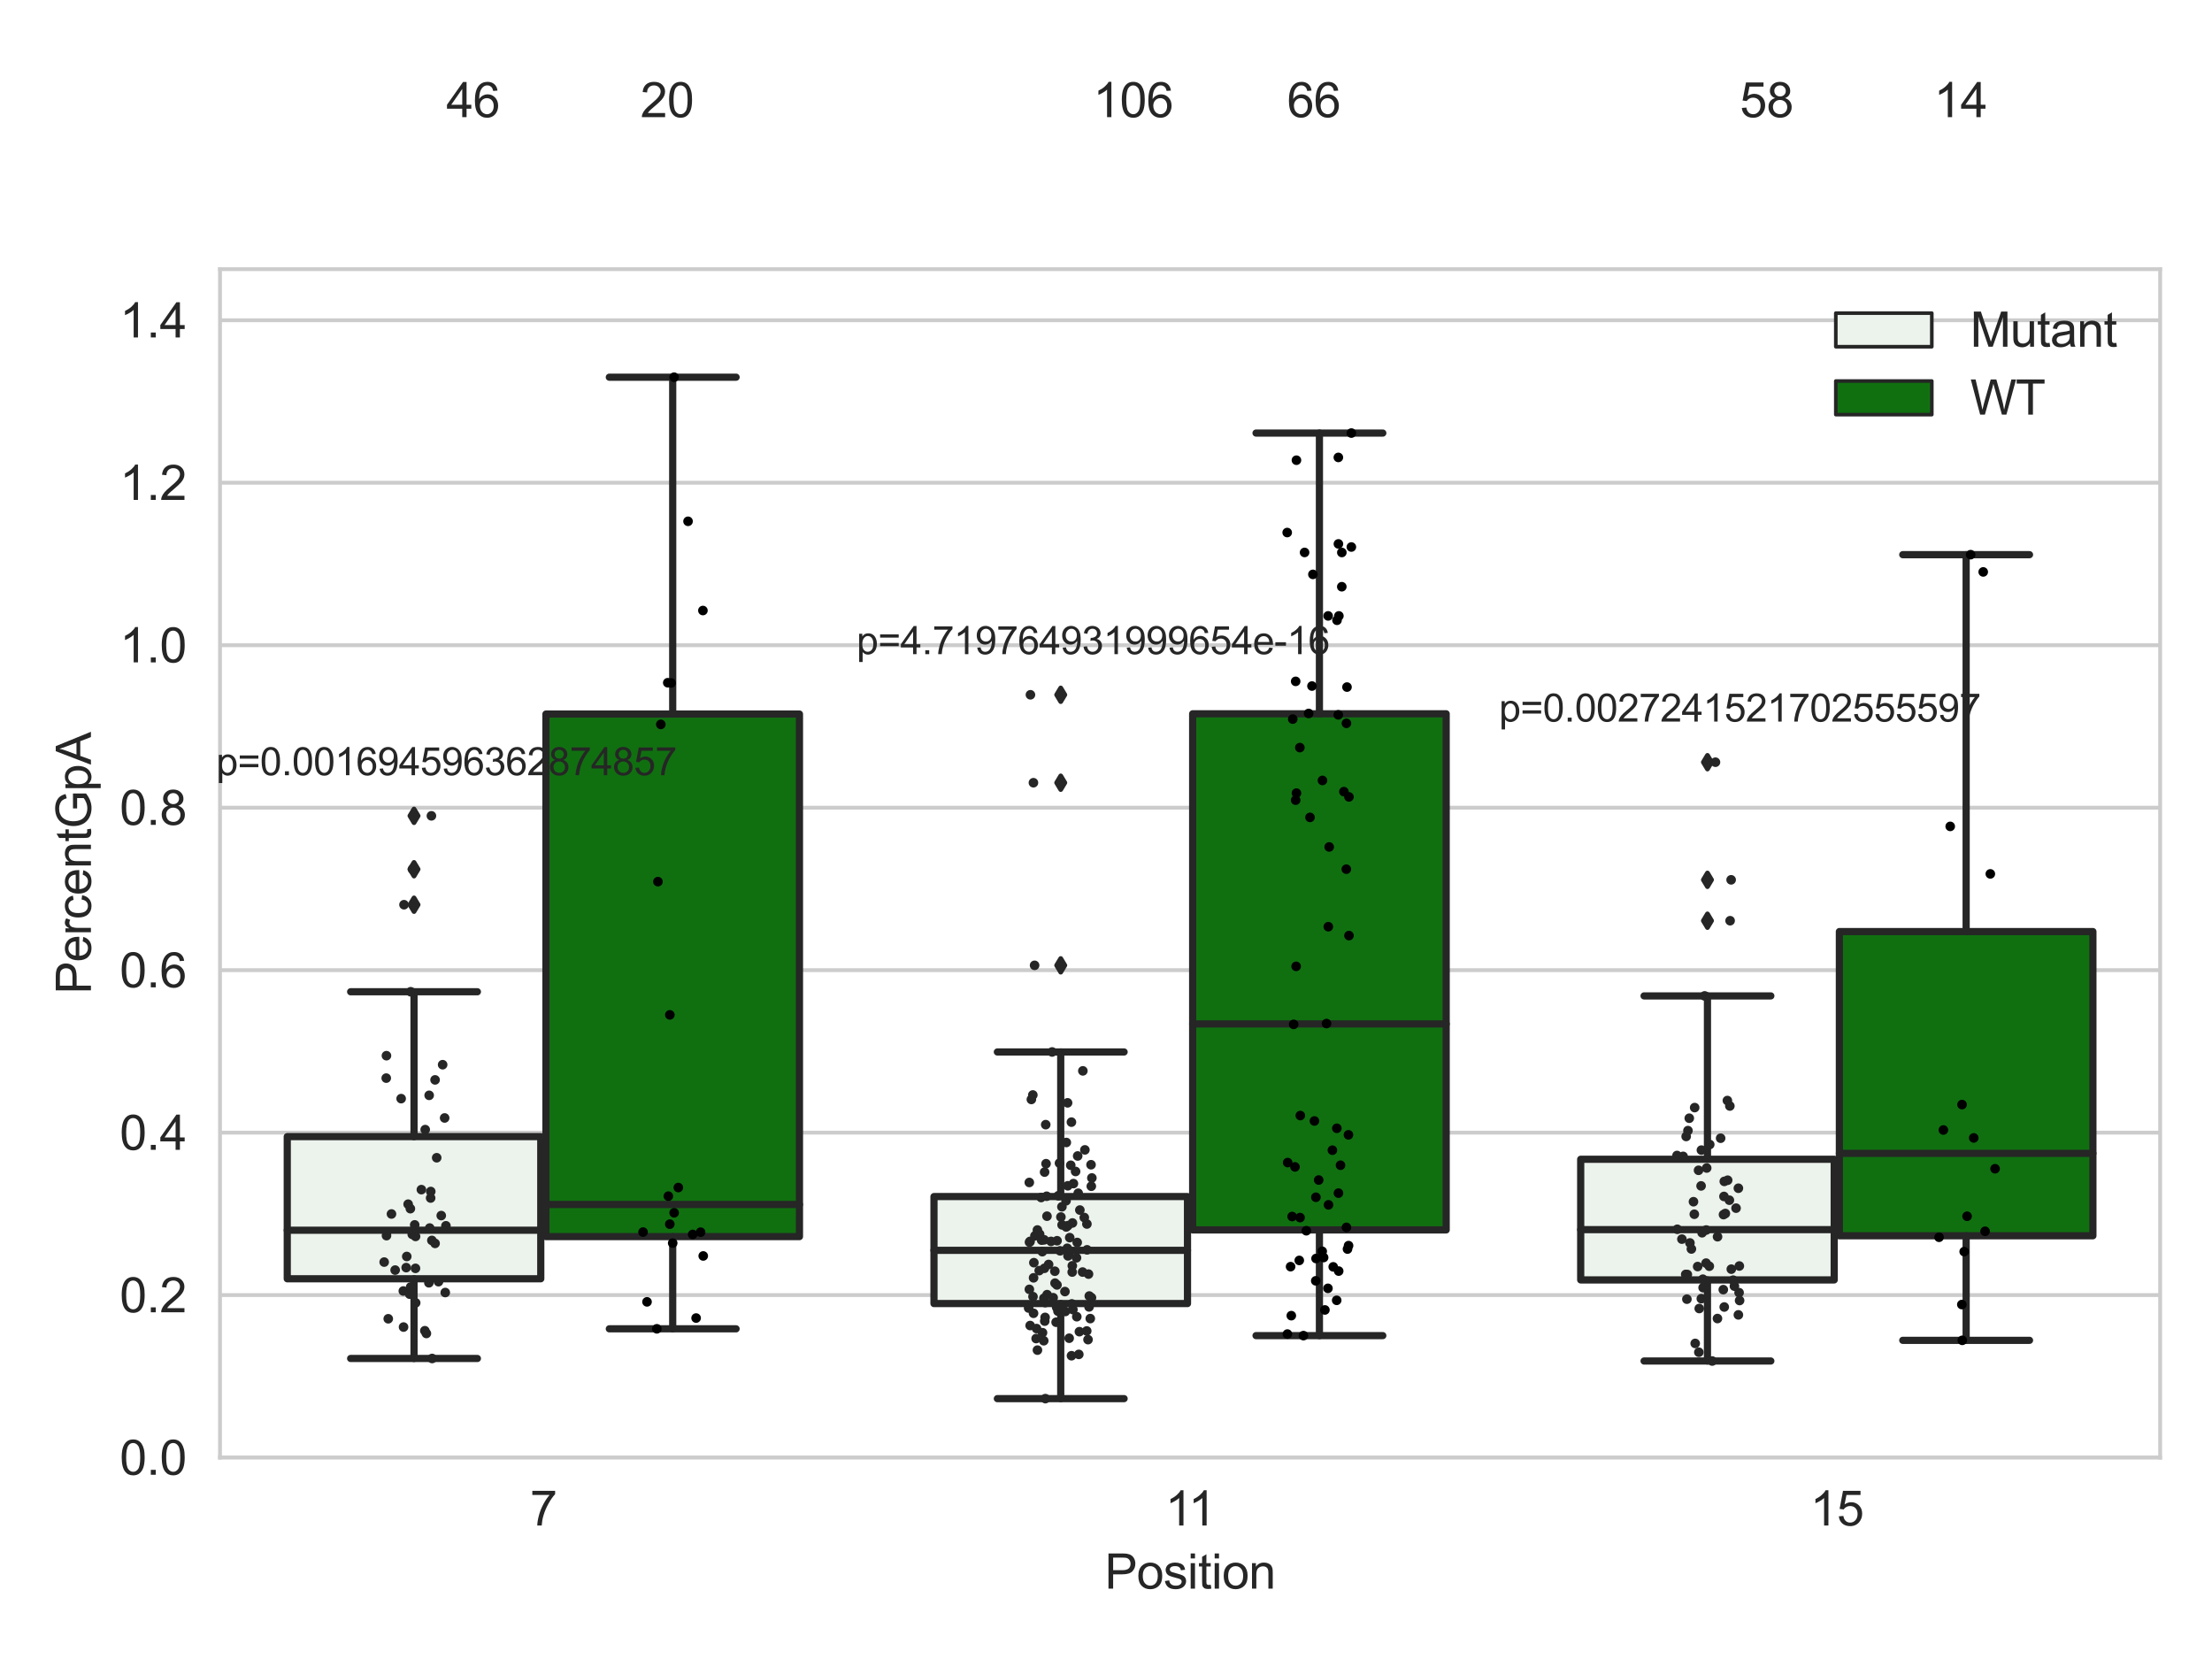 <?xml version="1.0" encoding="utf-8" standalone="no"?>
<!DOCTYPE svg PUBLIC "-//W3C//DTD SVG 1.1//EN"
  "http://www.w3.org/Graphics/SVG/1.1/DTD/svg11.dtd">
<svg xmlns:xlink="http://www.w3.org/1999/xlink" width="460.8pt" height="345.6pt" viewBox="0 0 460.8 345.6" xmlns="http://www.w3.org/2000/svg" version="1.1">
 <defs>
  <style type="text/css">*{stroke-linejoin: round; stroke-linecap: butt}</style>
 </defs>
 <g id="figure_1">
  <g id="patch_1">
   <path d="M 0 345.6 
L 460.8 345.6 
L 460.8 0 
L 0 0 
z
" style="fill: #ffffff"/>
  </g>
  <g id="axes_1">
   <g id="patch_2">
    <path d="M 45.83 303.64 
L 450 303.64 
L 450 56.072 
L 45.83 56.072 
z
" style="fill: #ffffff"/>
   </g>
   <g id="matplotlib.axis_1">
    <g id="xtick_1">
     <g id="text_1">
      <!-- 7 -->
      <g style="fill: #262626" transform="translate(110.411 317.798)scale(0.1 -0.1)">
       <defs>
        <path id="ArialMT-37" d="M 303 3981 
L 303 4522 
L 3269 4522 
L 3269 4084 
Q 2831 3619 2401 2847 
Q 1972 2075 1738 1259 
Q 1569 684 1522 0 
L 944 0 
Q 953 541 1156 1306 
Q 1359 2072 1739 2783 
Q 2119 3494 2547 3981 
L 303 3981 
z
" transform="scale(0.016)"/>
       </defs>
       <use xlink:href="#ArialMT-37"/>
      </g>
     </g>
    </g>
    <g id="xtick_2">
     <g id="text_2">
      <!-- 11 -->
      <g style="fill: #262626" transform="translate(242.723 317.798)scale(0.1 -0.1)">
       <defs>
        <path id="ArialMT-31" d="M 2384 0 
L 1822 0 
L 1822 3584 
Q 1619 3391 1289 3197 
Q 959 3003 697 2906 
L 697 3450 
Q 1169 3672 1522 3987 
Q 1875 4303 2022 4600 
L 2384 4600 
L 2384 0 
z
" transform="scale(0.016)"/>
       </defs>
       <use xlink:href="#ArialMT-31"/>
       <use xlink:href="#ArialMT-31" x="48.24"/>
      </g>
     </g>
    </g>
    <g id="xtick_3">
     <g id="text_3">
      <!-- 15 -->
      <g style="fill: #262626" transform="translate(377.077 317.798)scale(0.1 -0.1)">
       <defs>
        <path id="ArialMT-35" d="M 266 1200 
L 856 1250 
Q 922 819 1161 601 
Q 1400 384 1738 384 
Q 2144 384 2425 690 
Q 2706 997 2706 1503 
Q 2706 1984 2436 2262 
Q 2166 2541 1728 2541 
Q 1456 2541 1237 2417 
Q 1019 2294 894 2097 
L 366 2166 
L 809 4519 
L 3088 4519 
L 3088 3981 
L 1259 3981 
L 1013 2750 
Q 1425 3038 1878 3038 
Q 2478 3038 2890 2622 
Q 3303 2206 3303 1553 
Q 3303 931 2941 478 
Q 2500 -78 1738 -78 
Q 1113 -78 717 272 
Q 322 622 266 1200 
z
" transform="scale(0.016)"/>
       </defs>
       <use xlink:href="#ArialMT-31"/>
       <use xlink:href="#ArialMT-35" x="55.615"/>
      </g>
     </g>
    </g>
    <g id="text_4">
     <!-- Position -->
     <g style="fill: #262626" transform="translate(230.127 330.943)scale(0.1 -0.1)">
      <defs>
       <path id="ArialMT-50" d="M 494 0 
L 494 4581 
L 2222 4581 
Q 2678 4581 2919 4538 
Q 3256 4481 3484 4323 
Q 3713 4166 3852 3881 
Q 3991 3597 3991 3256 
Q 3991 2672 3619 2267 
Q 3247 1863 2275 1863 
L 1100 1863 
L 1100 0 
L 494 0 
z
M 1100 2403 
L 2284 2403 
Q 2872 2403 3119 2622 
Q 3366 2841 3366 3238 
Q 3366 3525 3220 3729 
Q 3075 3934 2838 4000 
Q 2684 4041 2272 4041 
L 1100 4041 
L 1100 2403 
z
" transform="scale(0.016)"/>
       <path id="ArialMT-6f" d="M 213 1659 
Q 213 2581 725 3025 
Q 1153 3394 1769 3394 
Q 2453 3394 2887 2945 
Q 3322 2497 3322 1706 
Q 3322 1066 3130 698 
Q 2938 331 2570 128 
Q 2203 -75 1769 -75 
Q 1072 -75 642 372 
Q 213 819 213 1659 
z
M 791 1659 
Q 791 1022 1069 705 
Q 1347 388 1769 388 
Q 2188 388 2466 706 
Q 2744 1025 2744 1678 
Q 2744 2294 2464 2611 
Q 2184 2928 1769 2928 
Q 1347 2928 1069 2612 
Q 791 2297 791 1659 
z
" transform="scale(0.016)"/>
       <path id="ArialMT-73" d="M 197 991 
L 753 1078 
Q 800 744 1014 566 
Q 1228 388 1613 388 
Q 2000 388 2187 545 
Q 2375 703 2375 916 
Q 2375 1106 2209 1216 
Q 2094 1291 1634 1406 
Q 1016 1563 777 1677 
Q 538 1791 414 1992 
Q 291 2194 291 2438 
Q 291 2659 392 2848 
Q 494 3038 669 3163 
Q 800 3259 1026 3326 
Q 1253 3394 1513 3394 
Q 1903 3394 2198 3281 
Q 2494 3169 2634 2976 
Q 2775 2784 2828 2463 
L 2278 2388 
Q 2241 2644 2061 2787 
Q 1881 2931 1553 2931 
Q 1166 2931 1000 2803 
Q 834 2675 834 2503 
Q 834 2394 903 2306 
Q 972 2216 1119 2156 
Q 1203 2125 1616 2013 
Q 2213 1853 2448 1751 
Q 2684 1650 2818 1456 
Q 2953 1263 2953 975 
Q 2953 694 2789 445 
Q 2625 197 2315 61 
Q 2006 -75 1616 -75 
Q 969 -75 630 194 
Q 291 463 197 991 
z
" transform="scale(0.016)"/>
       <path id="ArialMT-69" d="M 425 3934 
L 425 4581 
L 988 4581 
L 988 3934 
L 425 3934 
z
M 425 0 
L 425 3319 
L 988 3319 
L 988 0 
L 425 0 
z
" transform="scale(0.016)"/>
       <path id="ArialMT-74" d="M 1650 503 
L 1731 6 
Q 1494 -44 1306 -44 
Q 1000 -44 831 53 
Q 663 150 594 308 
Q 525 466 525 972 
L 525 2881 
L 113 2881 
L 113 3319 
L 525 3319 
L 525 4141 
L 1084 4478 
L 1084 3319 
L 1650 3319 
L 1650 2881 
L 1084 2881 
L 1084 941 
Q 1084 700 1114 631 
Q 1144 563 1211 522 
Q 1278 481 1403 481 
Q 1497 481 1650 503 
z
" transform="scale(0.016)"/>
       <path id="ArialMT-6e" d="M 422 0 
L 422 3319 
L 928 3319 
L 928 2847 
Q 1294 3394 1984 3394 
Q 2284 3394 2536 3286 
Q 2788 3178 2913 3003 
Q 3038 2828 3088 2588 
Q 3119 2431 3119 2041 
L 3119 0 
L 2556 0 
L 2556 2019 
Q 2556 2363 2490 2533 
Q 2425 2703 2258 2804 
Q 2091 2906 1866 2906 
Q 1506 2906 1245 2678 
Q 984 2450 984 1813 
L 984 0 
L 422 0 
z
" transform="scale(0.016)"/>
      </defs>
      <use xlink:href="#ArialMT-50"/>
      <use xlink:href="#ArialMT-6f" x="66.699"/>
      <use xlink:href="#ArialMT-73" x="122.314"/>
      <use xlink:href="#ArialMT-69" x="172.314"/>
      <use xlink:href="#ArialMT-74" x="194.531"/>
      <use xlink:href="#ArialMT-69" x="222.314"/>
      <use xlink:href="#ArialMT-6f" x="244.531"/>
      <use xlink:href="#ArialMT-6e" x="300.146"/>
     </g>
    </g>
   </g>
   <g id="matplotlib.axis_2">
    <g id="ytick_1">
     <g id="line2d_1">
      <path d="M 45.83 303.64 
L 450 303.64 
" clip-path="url(#pc9c1b43ce3)" style="fill: none; stroke: #cccccc; stroke-width: 0.8; stroke-linecap: round"/>
     </g>
     <g id="text_5">
      <!-- 0.0 -->
      <g style="fill: #262626" transform="translate(24.93 307.219)scale(0.1 -0.1)">
       <defs>
        <path id="ArialMT-30" d="M 266 2259 
Q 266 3072 433 3567 
Q 600 4063 929 4331 
Q 1259 4600 1759 4600 
Q 2128 4600 2406 4451 
Q 2684 4303 2865 4023 
Q 3047 3744 3150 3342 
Q 3253 2941 3253 2259 
Q 3253 1453 3087 958 
Q 2922 463 2592 192 
Q 2263 -78 1759 -78 
Q 1097 -78 719 397 
Q 266 969 266 2259 
z
M 844 2259 
Q 844 1131 1108 757 
Q 1372 384 1759 384 
Q 2147 384 2411 759 
Q 2675 1134 2675 2259 
Q 2675 3391 2411 3762 
Q 2147 4134 1753 4134 
Q 1366 4134 1134 3806 
Q 844 3388 844 2259 
z
" transform="scale(0.016)"/>
        <path id="ArialMT-2e" d="M 581 0 
L 581 641 
L 1222 641 
L 1222 0 
L 581 0 
z
" transform="scale(0.016)"/>
       </defs>
       <use xlink:href="#ArialMT-30"/>
       <use xlink:href="#ArialMT-2e" x="55.615"/>
       <use xlink:href="#ArialMT-30" x="83.398"/>
      </g>
     </g>
    </g>
    <g id="ytick_2">
     <g id="line2d_2">
      <path d="M 45.83 269.794 
L 450 269.794 
" clip-path="url(#pc9c1b43ce3)" style="fill: none; stroke: #cccccc; stroke-width: 0.8; stroke-linecap: round"/>
     </g>
     <g id="text_6">
      <!-- 0.2 -->
      <g style="fill: #262626" transform="translate(24.93 273.373)scale(0.1 -0.1)">
       <defs>
        <path id="ArialMT-32" d="M 3222 541 
L 3222 0 
L 194 0 
Q 188 203 259 391 
Q 375 700 629 1000 
Q 884 1300 1366 1694 
Q 2113 2306 2375 2664 
Q 2638 3022 2638 3341 
Q 2638 3675 2398 3904 
Q 2159 4134 1775 4134 
Q 1369 4134 1125 3890 
Q 881 3647 878 3216 
L 300 3275 
Q 359 3922 746 4261 
Q 1134 4600 1788 4600 
Q 2447 4600 2831 4234 
Q 3216 3869 3216 3328 
Q 3216 3053 3103 2787 
Q 2991 2522 2730 2228 
Q 2469 1934 1863 1422 
Q 1356 997 1212 845 
Q 1069 694 975 541 
L 3222 541 
z
" transform="scale(0.016)"/>
       </defs>
       <use xlink:href="#ArialMT-30"/>
       <use xlink:href="#ArialMT-2e" x="55.615"/>
       <use xlink:href="#ArialMT-32" x="83.398"/>
      </g>
     </g>
    </g>
    <g id="ytick_3">
     <g id="line2d_3">
      <path d="M 45.83 235.947 
L 450 235.947 
" clip-path="url(#pc9c1b43ce3)" style="fill: none; stroke: #cccccc; stroke-width: 0.8; stroke-linecap: round"/>
     </g>
     <g id="text_7">
      <!-- 0.4 -->
      <g style="fill: #262626" transform="translate(24.93 239.526)scale(0.1 -0.1)">
       <defs>
        <path id="ArialMT-34" d="M 2069 0 
L 2069 1097 
L 81 1097 
L 81 1613 
L 2172 4581 
L 2631 4581 
L 2631 1613 
L 3250 1613 
L 3250 1097 
L 2631 1097 
L 2631 0 
L 2069 0 
z
M 2069 1613 
L 2069 3678 
L 634 1613 
L 2069 1613 
z
" transform="scale(0.016)"/>
       </defs>
       <use xlink:href="#ArialMT-30"/>
       <use xlink:href="#ArialMT-2e" x="55.615"/>
       <use xlink:href="#ArialMT-34" x="83.398"/>
      </g>
     </g>
    </g>
    <g id="ytick_4">
     <g id="line2d_4">
      <path d="M 45.83 202.101 
L 450 202.101 
" clip-path="url(#pc9c1b43ce3)" style="fill: none; stroke: #cccccc; stroke-width: 0.8; stroke-linecap: round"/>
     </g>
     <g id="text_8">
      <!-- 0.6 -->
      <g style="fill: #262626" transform="translate(24.93 205.68)scale(0.1 -0.1)">
       <defs>
        <path id="ArialMT-36" d="M 3184 3459 
L 2625 3416 
Q 2550 3747 2413 3897 
Q 2184 4138 1850 4138 
Q 1581 4138 1378 3988 
Q 1113 3794 959 3422 
Q 806 3050 800 2363 
Q 1003 2672 1297 2822 
Q 1591 2972 1913 2972 
Q 2475 2972 2870 2558 
Q 3266 2144 3266 1488 
Q 3266 1056 3080 686 
Q 2894 316 2569 119 
Q 2244 -78 1831 -78 
Q 1128 -78 684 439 
Q 241 956 241 2144 
Q 241 3472 731 4075 
Q 1159 4600 1884 4600 
Q 2425 4600 2770 4297 
Q 3116 3994 3184 3459 
z
M 888 1484 
Q 888 1194 1011 928 
Q 1134 663 1356 523 
Q 1578 384 1822 384 
Q 2178 384 2434 671 
Q 2691 959 2691 1453 
Q 2691 1928 2437 2201 
Q 2184 2475 1800 2475 
Q 1419 2475 1153 2201 
Q 888 1928 888 1484 
z
" transform="scale(0.016)"/>
       </defs>
       <use xlink:href="#ArialMT-30"/>
       <use xlink:href="#ArialMT-2e" x="55.615"/>
       <use xlink:href="#ArialMT-36" x="83.398"/>
      </g>
     </g>
    </g>
    <g id="ytick_5">
     <g id="line2d_5">
      <path d="M 45.83 168.255 
L 450 168.255 
" clip-path="url(#pc9c1b43ce3)" style="fill: none; stroke: #cccccc; stroke-width: 0.8; stroke-linecap: round"/>
     </g>
     <g id="text_9">
      <!-- 0.8 -->
      <g style="fill: #262626" transform="translate(24.93 171.834)scale(0.1 -0.1)">
       <defs>
        <path id="ArialMT-38" d="M 1131 2484 
Q 781 2613 612 2850 
Q 444 3088 444 3419 
Q 444 3919 803 4259 
Q 1163 4600 1759 4600 
Q 2359 4600 2725 4251 
Q 3091 3903 3091 3403 
Q 3091 3084 2923 2848 
Q 2756 2613 2416 2484 
Q 2838 2347 3058 2040 
Q 3278 1734 3278 1309 
Q 3278 722 2862 322 
Q 2447 -78 1769 -78 
Q 1091 -78 675 323 
Q 259 725 259 1325 
Q 259 1772 486 2073 
Q 713 2375 1131 2484 
z
M 1019 3438 
Q 1019 3113 1228 2906 
Q 1438 2700 1772 2700 
Q 2097 2700 2305 2904 
Q 2513 3109 2513 3406 
Q 2513 3716 2298 3927 
Q 2084 4138 1766 4138 
Q 1444 4138 1231 3931 
Q 1019 3725 1019 3438 
z
M 838 1322 
Q 838 1081 952 856 
Q 1066 631 1291 507 
Q 1516 384 1775 384 
Q 2178 384 2440 643 
Q 2703 903 2703 1303 
Q 2703 1709 2433 1975 
Q 2163 2241 1756 2241 
Q 1359 2241 1098 1978 
Q 838 1716 838 1322 
z
" transform="scale(0.016)"/>
       </defs>
       <use xlink:href="#ArialMT-30"/>
       <use xlink:href="#ArialMT-2e" x="55.615"/>
       <use xlink:href="#ArialMT-38" x="83.398"/>
      </g>
     </g>
    </g>
    <g id="ytick_6">
     <g id="line2d_6">
      <path d="M 45.83 134.408 
L 450 134.408 
" clip-path="url(#pc9c1b43ce3)" style="fill: none; stroke: #cccccc; stroke-width: 0.8; stroke-linecap: round"/>
     </g>
     <g id="text_10">
      <!-- 1.0 -->
      <g style="fill: #262626" transform="translate(24.93 137.987)scale(0.1 -0.1)">
       <use xlink:href="#ArialMT-31"/>
       <use xlink:href="#ArialMT-2e" x="55.615"/>
       <use xlink:href="#ArialMT-30" x="83.398"/>
      </g>
     </g>
    </g>
    <g id="ytick_7">
     <g id="line2d_7">
      <path d="M 45.83 100.562 
L 450 100.562 
" clip-path="url(#pc9c1b43ce3)" style="fill: none; stroke: #cccccc; stroke-width: 0.8; stroke-linecap: round"/>
     </g>
     <g id="text_11">
      <!-- 1.2 -->
      <g style="fill: #262626" transform="translate(24.93 104.141)scale(0.1 -0.1)">
       <use xlink:href="#ArialMT-31"/>
       <use xlink:href="#ArialMT-2e" x="55.615"/>
       <use xlink:href="#ArialMT-32" x="83.398"/>
      </g>
     </g>
    </g>
    <g id="ytick_8">
     <g id="line2d_8">
      <path d="M 45.83 66.716 
L 450 66.716 
" clip-path="url(#pc9c1b43ce3)" style="fill: none; stroke: #cccccc; stroke-width: 0.8; stroke-linecap: round"/>
     </g>
     <g id="text_12">
      <!-- 1.4 -->
      <g style="fill: #262626" transform="translate(24.93 70.295)scale(0.1 -0.1)">
       <use xlink:href="#ArialMT-31"/>
       <use xlink:href="#ArialMT-2e" x="55.615"/>
       <use xlink:href="#ArialMT-34" x="83.398"/>
      </g>
     </g>
    </g>
    <g id="text_13">
     <!-- PercentGpA -->
     <g style="fill: #262626" transform="translate(18.942 207.091)rotate(-90)scale(0.1 -0.1)">
      <defs>
       <path id="ArialMT-65" d="M 2694 1069 
L 3275 997 
Q 3138 488 2766 206 
Q 2394 -75 1816 -75 
Q 1088 -75 661 373 
Q 234 822 234 1631 
Q 234 2469 665 2931 
Q 1097 3394 1784 3394 
Q 2450 3394 2872 2941 
Q 3294 2488 3294 1666 
Q 3294 1616 3291 1516 
L 816 1516 
Q 847 969 1125 678 
Q 1403 388 1819 388 
Q 2128 388 2347 550 
Q 2566 713 2694 1069 
z
M 847 1978 
L 2700 1978 
Q 2663 2397 2488 2606 
Q 2219 2931 1791 2931 
Q 1403 2931 1139 2672 
Q 875 2413 847 1978 
z
" transform="scale(0.016)"/>
       <path id="ArialMT-72" d="M 416 0 
L 416 3319 
L 922 3319 
L 922 2816 
Q 1116 3169 1280 3281 
Q 1444 3394 1641 3394 
Q 1925 3394 2219 3213 
L 2025 2691 
Q 1819 2813 1613 2813 
Q 1428 2813 1281 2702 
Q 1134 2591 1072 2394 
Q 978 2094 978 1738 
L 978 0 
L 416 0 
z
" transform="scale(0.016)"/>
       <path id="ArialMT-63" d="M 2588 1216 
L 3141 1144 
Q 3050 572 2676 248 
Q 2303 -75 1759 -75 
Q 1078 -75 664 370 
Q 250 816 250 1647 
Q 250 2184 428 2587 
Q 606 2991 970 3192 
Q 1334 3394 1763 3394 
Q 2303 3394 2647 3120 
Q 2991 2847 3088 2344 
L 2541 2259 
Q 2463 2594 2264 2762 
Q 2066 2931 1784 2931 
Q 1359 2931 1093 2626 
Q 828 2322 828 1663 
Q 828 994 1084 691 
Q 1341 388 1753 388 
Q 2084 388 2306 591 
Q 2528 794 2588 1216 
z
" transform="scale(0.016)"/>
       <path id="ArialMT-47" d="M 2638 1797 
L 2638 2334 
L 4578 2338 
L 4578 638 
Q 4131 281 3656 101 
Q 3181 -78 2681 -78 
Q 2006 -78 1454 211 
Q 903 500 622 1047 
Q 341 1594 341 2269 
Q 341 2938 620 3517 
Q 900 4097 1425 4378 
Q 1950 4659 2634 4659 
Q 3131 4659 3532 4498 
Q 3934 4338 4162 4050 
Q 4391 3763 4509 3300 
L 3963 3150 
Q 3859 3500 3706 3700 
Q 3553 3900 3268 4020 
Q 2984 4141 2638 4141 
Q 2222 4141 1919 4014 
Q 1616 3888 1430 3681 
Q 1244 3475 1141 3228 
Q 966 2803 966 2306 
Q 966 1694 1177 1281 
Q 1388 869 1791 669 
Q 2194 469 2647 469 
Q 3041 469 3416 620 
Q 3791 772 3984 944 
L 3984 1797 
L 2638 1797 
z
" transform="scale(0.016)"/>
       <path id="ArialMT-70" d="M 422 -1272 
L 422 3319 
L 934 3319 
L 934 2888 
Q 1116 3141 1344 3267 
Q 1572 3394 1897 3394 
Q 2322 3394 2647 3175 
Q 2972 2956 3137 2557 
Q 3303 2159 3303 1684 
Q 3303 1175 3120 767 
Q 2938 359 2589 142 
Q 2241 -75 1856 -75 
Q 1575 -75 1351 44 
Q 1128 163 984 344 
L 984 -1272 
L 422 -1272 
z
M 931 1641 
Q 931 1000 1190 694 
Q 1450 388 1819 388 
Q 2194 388 2461 705 
Q 2728 1022 2728 1688 
Q 2728 2322 2467 2637 
Q 2206 2953 1844 2953 
Q 1484 2953 1207 2617 
Q 931 2281 931 1641 
z
" transform="scale(0.016)"/>
       <path id="ArialMT-41" d="M -9 0 
L 1750 4581 
L 2403 4581 
L 4278 0 
L 3588 0 
L 3053 1388 
L 1138 1388 
L 634 0 
L -9 0 
z
M 1313 1881 
L 2866 1881 
L 2388 3150 
Q 2169 3728 2063 4100 
Q 1975 3659 1816 3225 
L 1313 1881 
z
" transform="scale(0.016)"/>
      </defs>
      <use xlink:href="#ArialMT-50"/>
      <use xlink:href="#ArialMT-65" x="66.699"/>
      <use xlink:href="#ArialMT-72" x="122.314"/>
      <use xlink:href="#ArialMT-63" x="155.615"/>
      <use xlink:href="#ArialMT-65" x="205.615"/>
      <use xlink:href="#ArialMT-6e" x="261.23"/>
      <use xlink:href="#ArialMT-74" x="316.846"/>
      <use xlink:href="#ArialMT-47" x="344.629"/>
      <use xlink:href="#ArialMT-70" x="422.412"/>
      <use xlink:href="#ArialMT-41" x="478.027"/>
     </g>
    </g>
   </g>
   <g id="patch_3">
    <path d="M 59.841 266.393 
L 112.653 266.393 
L 112.653 236.783 
L 59.841 236.783 
L 59.841 266.393 
z
" clip-path="url(#pc9c1b43ce3)" style="fill: #ecf2ec; stroke: #262626; stroke-width: 1.5; stroke-linejoin: miter"/>
   </g>
   <g id="patch_4">
    <path d="M 113.731 257.608 
L 166.542 257.608 
L 166.542 148.749 
L 113.731 148.749 
L 113.731 257.608 
z
" clip-path="url(#pc9c1b43ce3)" style="fill: #107010; stroke: #262626; stroke-width: 1.5; stroke-linejoin: miter"/>
   </g>
   <g id="patch_5">
    <path d="M 194.565 271.557 
L 247.376 271.557 
L 247.376 249.267 
L 194.565 249.267 
L 194.565 271.557 
z
" clip-path="url(#pc9c1b43ce3)" style="fill: #ecf2ec; stroke: #262626; stroke-width: 1.5; stroke-linejoin: miter"/>
   </g>
   <g id="patch_6">
    <path d="M 248.454 256.211 
L 301.265 256.211 
L 301.265 148.698 
L 248.454 148.698 
L 248.454 256.211 
z
" clip-path="url(#pc9c1b43ce3)" style="fill: #107010; stroke: #262626; stroke-width: 1.5; stroke-linejoin: miter"/>
   </g>
   <g id="patch_7">
    <path d="M 329.288 266.631 
L 382.099 266.631 
L 382.099 241.497 
L 329.288 241.497 
L 329.288 266.631 
z
" clip-path="url(#pc9c1b43ce3)" style="fill: #ecf2ec; stroke: #262626; stroke-width: 1.5; stroke-linejoin: miter"/>
   </g>
   <g id="patch_8">
    <path d="M 383.177 257.433 
L 435.989 257.433 
L 435.989 194.062 
L 383.177 194.062 
L 383.177 257.433 
z
" clip-path="url(#pc9c1b43ce3)" style="fill: #107010; stroke: #262626; stroke-width: 1.5; stroke-linejoin: miter"/>
   </g>
   <g id="patch_9">
    <path d="M 113.192 303.64 
L 113.192 303.64 
L 113.192 303.64 
L 113.192 303.64 
z
" clip-path="url(#pc9c1b43ce3)" style="fill: #ecf2ec; stroke: #262626; stroke-width: 0.75; stroke-linejoin: miter"/>
   </g>
   <g id="patch_10">
    <path d="M 113.192 303.64 
L 113.192 303.64 
L 113.192 303.64 
L 113.192 303.64 
z
" clip-path="url(#pc9c1b43ce3)" style="fill: #107010; stroke: #262626; stroke-width: 0.75; stroke-linejoin: miter"/>
   </g>
   <g id="PathCollection_1"/>
   <g id="PathCollection_2"/>
   <g id="line2d_9">
    <path d="M 86.247 266.393 
L 86.247 282.996 
" clip-path="url(#pc9c1b43ce3)" style="fill: none; stroke: #262626; stroke-width: 1.5; stroke-linecap: round"/>
   </g>
   <g id="line2d_10">
    <path d="M 86.247 236.783 
L 86.247 206.602 
" clip-path="url(#pc9c1b43ce3)" style="fill: none; stroke: #262626; stroke-width: 1.5; stroke-linecap: round"/>
   </g>
   <g id="line2d_11">
    <path d="M 73.044 282.996 
L 99.45 282.996 
" clip-path="url(#pc9c1b43ce3)" style="fill: none; stroke: #262626; stroke-width: 1.5; stroke-linecap: round"/>
   </g>
   <g id="line2d_12">
    <path d="M 73.044 206.602 
L 99.45 206.602 
" clip-path="url(#pc9c1b43ce3)" style="fill: none; stroke: #262626; stroke-width: 1.5; stroke-linecap: round"/>
   </g>
   <g id="line2d_13">
    <defs>
     <path id="mb2c54b6922" d="M -0 1.414 
L 0.849 0 
L 0 -1.414 
L -0.849 -0 
z
" style="stroke: #262626; stroke-linejoin: miter"/>
    </defs>
    <g clip-path="url(#pc9c1b43ce3)">
     <use xlink:href="#mb2c54b6922" x="86.247" y="188.468" style="fill: #262626; stroke: #262626; stroke-linejoin: miter"/>
     <use xlink:href="#mb2c54b6922" x="86.247" y="181.077" style="fill: #262626; stroke: #262626; stroke-linejoin: miter"/>
     <use xlink:href="#mb2c54b6922" x="86.247" y="169.954" style="fill: #262626; stroke: #262626; stroke-linejoin: miter"/>
    </g>
   </g>
   <g id="line2d_14">
    <path d="M 140.136 257.608 
L 140.136 276.817 
" clip-path="url(#pc9c1b43ce3)" style="fill: none; stroke: #262626; stroke-width: 1.5; stroke-linecap: round"/>
   </g>
   <g id="line2d_15">
    <path d="M 140.136 148.749 
L 140.136 78.578 
" clip-path="url(#pc9c1b43ce3)" style="fill: none; stroke: #262626; stroke-width: 1.5; stroke-linecap: round"/>
   </g>
   <g id="line2d_16">
    <path d="M 126.933 276.817 
L 153.339 276.817 
" clip-path="url(#pc9c1b43ce3)" style="fill: none; stroke: #262626; stroke-width: 1.5; stroke-linecap: round"/>
   </g>
   <g id="line2d_17">
    <path d="M 126.933 78.578 
L 153.339 78.578 
" clip-path="url(#pc9c1b43ce3)" style="fill: none; stroke: #262626; stroke-width: 1.5; stroke-linecap: round"/>
   </g>
   <g id="line2d_18"/>
   <g id="line2d_19">
    <path d="M 220.97 271.557 
L 220.97 291.361 
" clip-path="url(#pc9c1b43ce3)" style="fill: none; stroke: #262626; stroke-width: 1.5; stroke-linecap: round"/>
   </g>
   <g id="line2d_20">
    <path d="M 220.97 249.267 
L 220.97 219.145 
" clip-path="url(#pc9c1b43ce3)" style="fill: none; stroke: #262626; stroke-width: 1.5; stroke-linecap: round"/>
   </g>
   <g id="line2d_21">
    <path d="M 207.767 291.361 
L 234.173 291.361 
" clip-path="url(#pc9c1b43ce3)" style="fill: none; stroke: #262626; stroke-width: 1.5; stroke-linecap: round"/>
   </g>
   <g id="line2d_22">
    <path d="M 207.767 219.145 
L 234.173 219.145 
" clip-path="url(#pc9c1b43ce3)" style="fill: none; stroke: #262626; stroke-width: 1.5; stroke-linecap: round"/>
   </g>
   <g id="line2d_23">
    <g clip-path="url(#pc9c1b43ce3)">
     <use xlink:href="#mb2c54b6922" x="220.97" y="163.056" style="fill: #262626; stroke: #262626; stroke-linejoin: miter"/>
     <use xlink:href="#mb2c54b6922" x="220.97" y="144.735" style="fill: #262626; stroke: #262626; stroke-linejoin: miter"/>
     <use xlink:href="#mb2c54b6922" x="220.97" y="201.097" style="fill: #262626; stroke: #262626; stroke-linejoin: miter"/>
    </g>
   </g>
   <g id="line2d_24">
    <path d="M 274.86 256.211 
L 274.86 278.233 
" clip-path="url(#pc9c1b43ce3)" style="fill: none; stroke: #262626; stroke-width: 1.5; stroke-linecap: round"/>
   </g>
   <g id="line2d_25">
    <path d="M 274.86 148.698 
L 274.86 90.216 
" clip-path="url(#pc9c1b43ce3)" style="fill: none; stroke: #262626; stroke-width: 1.5; stroke-linecap: round"/>
   </g>
   <g id="line2d_26">
    <path d="M 261.657 278.233 
L 288.063 278.233 
" clip-path="url(#pc9c1b43ce3)" style="fill: none; stroke: #262626; stroke-width: 1.5; stroke-linecap: round"/>
   </g>
   <g id="line2d_27">
    <path d="M 261.657 90.216 
L 288.063 90.216 
" clip-path="url(#pc9c1b43ce3)" style="fill: none; stroke: #262626; stroke-width: 1.5; stroke-linecap: round"/>
   </g>
   <g id="line2d_28"/>
   <g id="line2d_29">
    <path d="M 355.694 266.631 
L 355.694 283.523 
" clip-path="url(#pc9c1b43ce3)" style="fill: none; stroke: #262626; stroke-width: 1.5; stroke-linecap: round"/>
   </g>
   <g id="line2d_30">
    <path d="M 355.694 241.497 
L 355.694 207.465 
" clip-path="url(#pc9c1b43ce3)" style="fill: none; stroke: #262626; stroke-width: 1.5; stroke-linecap: round"/>
   </g>
   <g id="line2d_31">
    <path d="M 342.491 283.523 
L 368.897 283.523 
" clip-path="url(#pc9c1b43ce3)" style="fill: none; stroke: #262626; stroke-width: 1.5; stroke-linecap: round"/>
   </g>
   <g id="line2d_32">
    <path d="M 342.491 207.465 
L 368.897 207.465 
" clip-path="url(#pc9c1b43ce3)" style="fill: none; stroke: #262626; stroke-width: 1.5; stroke-linecap: round"/>
   </g>
   <g id="line2d_33">
    <g clip-path="url(#pc9c1b43ce3)">
     <use xlink:href="#mb2c54b6922" x="355.694" y="183.283" style="fill: #262626; stroke: #262626; stroke-linejoin: miter"/>
     <use xlink:href="#mb2c54b6922" x="355.694" y="158.781" style="fill: #262626; stroke: #262626; stroke-linejoin: miter"/>
     <use xlink:href="#mb2c54b6922" x="355.694" y="191.802" style="fill: #262626; stroke: #262626; stroke-linejoin: miter"/>
    </g>
   </g>
   <g id="line2d_34">
    <path d="M 409.583 257.433 
L 409.583 279.216 
" clip-path="url(#pc9c1b43ce3)" style="fill: none; stroke: #262626; stroke-width: 1.5; stroke-linecap: round"/>
   </g>
   <g id="line2d_35">
    <path d="M 409.583 194.062 
L 409.583 115.55 
" clip-path="url(#pc9c1b43ce3)" style="fill: none; stroke: #262626; stroke-width: 1.5; stroke-linecap: round"/>
   </g>
   <g id="line2d_36">
    <path d="M 396.38 279.216 
L 422.786 279.216 
" clip-path="url(#pc9c1b43ce3)" style="fill: none; stroke: #262626; stroke-width: 1.5; stroke-linecap: round"/>
   </g>
   <g id="line2d_37">
    <path d="M 396.38 115.55 
L 422.786 115.55 
" clip-path="url(#pc9c1b43ce3)" style="fill: none; stroke: #262626; stroke-width: 1.5; stroke-linecap: round"/>
   </g>
   <g id="line2d_38"/>
   <g id="line2d_39">
    <path d="M 59.841 256.279 
L 112.653 256.279 
" clip-path="url(#pc9c1b43ce3)" style="fill: none; stroke: #262626; stroke-width: 1.5; stroke-linecap: round"/>
   </g>
   <g id="line2d_40">
    <path d="M 113.731 250.915 
L 166.542 250.915 
" clip-path="url(#pc9c1b43ce3)" style="fill: none; stroke: #262626; stroke-width: 1.5; stroke-linecap: round"/>
   </g>
   <g id="line2d_41">
    <path d="M 194.565 260.464 
L 247.376 260.464 
" clip-path="url(#pc9c1b43ce3)" style="fill: none; stroke: #262626; stroke-width: 1.5; stroke-linecap: round"/>
   </g>
   <g id="line2d_42">
    <path d="M 248.454 213.31 
L 301.265 213.31 
" clip-path="url(#pc9c1b43ce3)" style="fill: none; stroke: #262626; stroke-width: 1.5; stroke-linecap: round"/>
   </g>
   <g id="line2d_43">
    <path d="M 329.288 256.158 
L 382.099 256.158 
" clip-path="url(#pc9c1b43ce3)" style="fill: none; stroke: #262626; stroke-width: 1.5; stroke-linecap: round"/>
   </g>
   <g id="line2d_44">
    <path d="M 383.177 240.262 
L 435.989 240.262 
" clip-path="url(#pc9c1b43ce3)" style="fill: none; stroke: #262626; stroke-width: 1.5; stroke-linecap: round"/>
   </g>
   <g id="patch_11">
    <path d="M 45.83 303.64 
L 45.83 56.072 
" style="fill: none; stroke: #cccccc; stroke-width: 0.8; stroke-linejoin: miter; stroke-linecap: square"/>
   </g>
   <g id="patch_12">
    <path d="M 450 303.64 
L 450 56.072 
" style="fill: none; stroke: #cccccc; stroke-width: 0.8; stroke-linejoin: miter; stroke-linecap: square"/>
   </g>
   <g id="patch_13">
    <path d="M 45.83 303.64 
L 450 303.64 
" style="fill: none; stroke: #cccccc; stroke-width: 0.8; stroke-linejoin: miter; stroke-linecap: square"/>
   </g>
   <g id="patch_14">
    <path d="M 45.83 56.072 
L 450 56.072 
" style="fill: none; stroke: #cccccc; stroke-width: 0.8; stroke-linejoin: miter; stroke-linecap: square"/>
   </g>
   <g id="PathCollection_3">
    <defs>
     <path id="C0_0_ef8400d199" d="M 0 1 
C 0.265 1 0.52 0.895 0.707 0.707 
C 0.895 0.52 1 0.265 1 -0 
C 1 -0.265 0.895 -0.52 0.707 -0.707 
C 0.52 -0.895 0.265 -1 0 -1 
C -0.265 -1 -0.52 -0.895 -0.707 -0.707 
C -0.895 -0.52 -1 -0.265 -1 0 
C -1 0.265 -0.895 0.52 -0.707 0.707 
C -0.52 0.895 -0.265 1 0 1 
z
"/>
    </defs>
    <g clip-path="url(#pc9c1b43ce3)">
     <use xlink:href="#C0_0_ef8400d199" x="85.553" y="206.602" style="fill: #262626"/>
    </g>
    <g clip-path="url(#pc9c1b43ce3)">
     <use xlink:href="#C0_0_ef8400d199" x="87.782" y="247.822" style="fill: #262626"/>
    </g>
    <g clip-path="url(#pc9c1b43ce3)">
     <use xlink:href="#C0_0_ef8400d199" x="91.347" y="266.996" style="fill: #262626"/>
    </g>
    <g clip-path="url(#pc9c1b43ce3)">
     <use xlink:href="#C0_0_ef8400d199" x="86.39" y="255.165" style="fill: #262626"/>
    </g>
    <g clip-path="url(#pc9c1b43ce3)">
     <use xlink:href="#C0_0_ef8400d199" x="84.164" y="188.468" style="fill: #262626"/>
    </g>
    <g clip-path="url(#pc9c1b43ce3)">
     <use xlink:href="#C0_0_ef8400d199" x="88.579" y="235.317" style="fill: #262626"/>
    </g>
    <g clip-path="url(#pc9c1b43ce3)">
     <use xlink:href="#C0_0_ef8400d199" x="85.88" y="257.139" style="fill: #262626"/>
    </g>
    <g clip-path="url(#pc9c1b43ce3)">
     <use xlink:href="#C0_0_ef8400d199" x="85.933" y="181.077" style="fill: #262626"/>
    </g>
    <g clip-path="url(#pc9c1b43ce3)">
     <use xlink:href="#C0_0_ef8400d199" x="90.971" y="241.179" style="fill: #262626"/>
    </g>
    <g clip-path="url(#pc9c1b43ce3)">
     <use xlink:href="#C0_0_ef8400d199" x="90.019" y="282.996" style="fill: #262626"/>
    </g>
    <g clip-path="url(#pc9c1b43ce3)">
     <use xlink:href="#C0_0_ef8400d199" x="92.895" y="255.356" style="fill: #262626"/>
    </g>
    <g clip-path="url(#pc9c1b43ce3)">
     <use xlink:href="#C0_0_ef8400d199" x="81.552" y="252.894" style="fill: #262626"/>
    </g>
    <g clip-path="url(#pc9c1b43ce3)">
     <use xlink:href="#C0_0_ef8400d199" x="84.737" y="261.745" style="fill: #262626"/>
    </g>
    <g clip-path="url(#pc9c1b43ce3)">
     <use xlink:href="#C0_0_ef8400d199" x="90.636" y="259.022" style="fill: #262626"/>
    </g>
    <g clip-path="url(#pc9c1b43ce3)">
     <use xlink:href="#C0_0_ef8400d199" x="83.565" y="228.865" style="fill: #262626"/>
    </g>
    <g clip-path="url(#pc9c1b43ce3)">
     <use xlink:href="#C0_0_ef8400d199" x="85.023" y="250.852" style="fill: #262626"/>
    </g>
    <g clip-path="url(#pc9c1b43ce3)">
     <use xlink:href="#C0_0_ef8400d199" x="92.757" y="269.256" style="fill: #262626"/>
    </g>
    <g clip-path="url(#pc9c1b43ce3)">
     <use xlink:href="#C0_0_ef8400d199" x="80.546" y="256.733" style="fill: #262626"/>
    </g>
    <g clip-path="url(#pc9c1b43ce3)">
     <use xlink:href="#C0_0_ef8400d199" x="92.21" y="221.795" style="fill: #262626"/>
    </g>
    <g clip-path="url(#pc9c1b43ce3)">
     <use xlink:href="#C0_0_ef8400d199" x="86.595" y="271.408" style="fill: #262626"/>
    </g>
    <g clip-path="url(#pc9c1b43ce3)">
     <use xlink:href="#C0_0_ef8400d199" x="89.871" y="169.954" style="fill: #262626"/>
    </g>
    <g clip-path="url(#pc9c1b43ce3)">
     <use xlink:href="#C0_0_ef8400d199" x="89.347" y="267.227" style="fill: #262626"/>
    </g>
    <g clip-path="url(#pc9c1b43ce3)">
     <use xlink:href="#C0_0_ef8400d199" x="89.402" y="228.176" style="fill: #262626"/>
    </g>
    <g clip-path="url(#pc9c1b43ce3)">
     <use xlink:href="#C0_0_ef8400d199" x="85.348" y="269.598" style="fill: #262626"/>
    </g>
    <g clip-path="url(#pc9c1b43ce3)">
     <use xlink:href="#C0_0_ef8400d199" x="80.46" y="224.59" style="fill: #262626"/>
    </g>
    <g clip-path="url(#pc9c1b43ce3)">
     <use xlink:href="#C0_0_ef8400d199" x="89.968" y="258.401" style="fill: #262626"/>
    </g>
    <g clip-path="url(#pc9c1b43ce3)">
     <use xlink:href="#C0_0_ef8400d199" x="80.033" y="262.917" style="fill: #262626"/>
    </g>
    <g clip-path="url(#pc9c1b43ce3)">
     <use xlink:href="#C0_0_ef8400d199" x="84.021" y="268.937" style="fill: #262626"/>
    </g>
    <g clip-path="url(#pc9c1b43ce3)">
     <use xlink:href="#C0_0_ef8400d199" x="86.55" y="264.221" style="fill: #262626"/>
    </g>
    <g clip-path="url(#pc9c1b43ce3)">
     <use xlink:href="#C0_0_ef8400d199" x="92.627" y="232.891" style="fill: #262626"/>
    </g>
    <g clip-path="url(#pc9c1b43ce3)">
     <use xlink:href="#C0_0_ef8400d199" x="89.71" y="249.569" style="fill: #262626"/>
    </g>
    <g clip-path="url(#pc9c1b43ce3)">
     <use xlink:href="#C0_0_ef8400d199" x="84.616" y="264.067" style="fill: #262626"/>
    </g>
    <g clip-path="url(#pc9c1b43ce3)">
     <use xlink:href="#C0_0_ef8400d199" x="91.921" y="253.228" style="fill: #262626"/>
    </g>
    <g clip-path="url(#pc9c1b43ce3)">
     <use xlink:href="#C0_0_ef8400d199" x="89.734" y="248.211" style="fill: #262626"/>
    </g>
    <g clip-path="url(#pc9c1b43ce3)">
     <use xlink:href="#C0_0_ef8400d199" x="84.069" y="276.45" style="fill: #262626"/>
    </g>
    <g clip-path="url(#pc9c1b43ce3)">
     <use xlink:href="#C0_0_ef8400d199" x="82.319" y="264.582" style="fill: #262626"/>
    </g>
    <g clip-path="url(#pc9c1b43ce3)">
     <use xlink:href="#C0_0_ef8400d199" x="80.881" y="274.725" style="fill: #262626"/>
    </g>
    <g clip-path="url(#pc9c1b43ce3)">
     <use xlink:href="#C0_0_ef8400d199" x="88.825" y="277.787" style="fill: #262626"/>
    </g>
    <g clip-path="url(#pc9c1b43ce3)">
     <use xlink:href="#C0_0_ef8400d199" x="80.513" y="257.407" style="fill: #262626"/>
    </g>
    <g clip-path="url(#pc9c1b43ce3)">
     <use xlink:href="#C0_0_ef8400d199" x="85.487" y="251.787" style="fill: #262626"/>
    </g>
    <g clip-path="url(#pc9c1b43ce3)">
     <use xlink:href="#C0_0_ef8400d199" x="90.636" y="224.96" style="fill: #262626"/>
    </g>
    <g clip-path="url(#pc9c1b43ce3)">
     <use xlink:href="#C0_0_ef8400d199" x="89.515" y="255.824" style="fill: #262626"/>
    </g>
    <g clip-path="url(#pc9c1b43ce3)">
     <use xlink:href="#C0_0_ef8400d199" x="80.505" y="219.918" style="fill: #262626"/>
    </g>
    <g clip-path="url(#pc9c1b43ce3)">
     <use xlink:href="#C0_0_ef8400d199" x="86.571" y="257.57" style="fill: #262626"/>
    </g>
    <g clip-path="url(#pc9c1b43ce3)">
     <use xlink:href="#C0_0_ef8400d199" x="88.502" y="277.214" style="fill: #262626"/>
    </g>
    <g clip-path="url(#pc9c1b43ce3)">
     <use xlink:href="#C0_0_ef8400d199" x="85.547" y="268.104" style="fill: #262626"/>
    </g>
   </g>
   <g id="PathCollection_4">
    <defs>
     <path id="C1_0_97e3c87889" d="M 0 1 
C 0.265 1 0.52 0.895 0.707 0.707 
C 0.895 0.52 1 0.265 1 -0 
C 1 -0.265 0.895 -0.52 0.707 -0.707 
C 0.52 -0.895 0.265 -1 0 -1 
C -0.265 -1 -0.52 -0.895 -0.707 -0.707 
C -0.895 -0.52 -1 -0.265 -1 0 
C -1 0.265 -0.895 0.52 -0.707 0.707 
C -0.52 0.895 -0.265 1 0 1 
z
"/>
    </defs>
    <g clip-path="url(#pc9c1b43ce3)">
     <use xlink:href="#C1_0_97e3c87889" x="133.96" y="256.664"/>
    </g>
    <g clip-path="url(#pc9c1b43ce3)">
     <use xlink:href="#C1_0_97e3c87889" x="145.013" y="274.573"/>
    </g>
    <g clip-path="url(#pc9c1b43ce3)">
     <use xlink:href="#C1_0_97e3c87889" x="145.951" y="256.687"/>
    </g>
    <g clip-path="url(#pc9c1b43ce3)">
     <use xlink:href="#C1_0_97e3c87889" x="144.299" y="257.158"/>
    </g>
    <g clip-path="url(#pc9c1b43ce3)">
     <use xlink:href="#C1_0_97e3c87889" x="136.836" y="276.817"/>
    </g>
    <g clip-path="url(#pc9c1b43ce3)">
     <use xlink:href="#C1_0_97e3c87889" x="137.661" y="150.907"/>
    </g>
    <g clip-path="url(#pc9c1b43ce3)">
     <use xlink:href="#C1_0_97e3c87889" x="140.436" y="252.648"/>
    </g>
    <g clip-path="url(#pc9c1b43ce3)">
     <use xlink:href="#C1_0_97e3c87889" x="139.531" y="255.014"/>
    </g>
    <g clip-path="url(#pc9c1b43ce3)">
     <use xlink:href="#C1_0_97e3c87889" x="141.306" y="247.387"/>
    </g>
    <g clip-path="url(#pc9c1b43ce3)">
     <use xlink:href="#C1_0_97e3c87889" x="139.227" y="249.182"/>
    </g>
    <g clip-path="url(#pc9c1b43ce3)">
     <use xlink:href="#C1_0_97e3c87889" x="139.813" y="142.277"/>
    </g>
    <g clip-path="url(#pc9c1b43ce3)">
     <use xlink:href="#C1_0_97e3c87889" x="139.108" y="142.225"/>
    </g>
    <g clip-path="url(#pc9c1b43ce3)">
     <use xlink:href="#C1_0_97e3c87889" x="139.54" y="211.414"/>
    </g>
    <g clip-path="url(#pc9c1b43ce3)">
     <use xlink:href="#C1_0_97e3c87889" x="137.058" y="183.659"/>
    </g>
    <g clip-path="url(#pc9c1b43ce3)">
     <use xlink:href="#C1_0_97e3c87889" x="143.332" y="108.596"/>
    </g>
    <g clip-path="url(#pc9c1b43ce3)">
     <use xlink:href="#C1_0_97e3c87889" x="140.135" y="258.959"/>
    </g>
    <g clip-path="url(#pc9c1b43ce3)">
     <use xlink:href="#C1_0_97e3c87889" x="146.43" y="127.184"/>
    </g>
    <g clip-path="url(#pc9c1b43ce3)">
     <use xlink:href="#C1_0_97e3c87889" x="140.424" y="78.578"/>
    </g>
    <g clip-path="url(#pc9c1b43ce3)">
     <use xlink:href="#C1_0_97e3c87889" x="134.785" y="271.201"/>
    </g>
    <g clip-path="url(#pc9c1b43ce3)">
     <use xlink:href="#C1_0_97e3c87889" x="146.496" y="261.636"/>
    </g>
   </g>
   <g id="PathCollection_5">
    <defs>
     <path id="C2_0_d0ac2381ae" d="M 0 1 
C 0.265 1 0.52 0.895 0.707 0.707 
C 0.895 0.52 1 0.265 1 -0 
C 1 -0.265 0.895 -0.52 0.707 -0.707 
C 0.52 -0.895 0.265 -1 0 -1 
C -0.265 -1 -0.52 -0.895 -0.707 -0.707 
C -0.895 -0.52 -1 -0.265 -1 0 
C -1 0.265 -0.895 0.52 -0.707 0.707 
C -0.52 0.895 -0.265 1 0 1 
z
"/>
    </defs>
    <g clip-path="url(#pc9c1b43ce3)">
     <use xlink:href="#C2_0_d0ac2381ae" x="214.599" y="276.132" style="fill: #262626"/>
    </g>
    <g clip-path="url(#pc9c1b43ce3)">
     <use xlink:href="#C2_0_d0ac2381ae" x="217.714" y="274.437" style="fill: #262626"/>
    </g>
    <g clip-path="url(#pc9c1b43ce3)">
     <use xlink:href="#C2_0_d0ac2381ae" x="215.194" y="270.111" style="fill: #262626"/>
    </g>
    <g clip-path="url(#pc9c1b43ce3)">
     <use xlink:href="#C2_0_d0ac2381ae" x="218.038" y="249.201" style="fill: #262626"/>
    </g>
    <g clip-path="url(#pc9c1b43ce3)">
     <use xlink:href="#C2_0_d0ac2381ae" x="217.735" y="271.355" style="fill: #262626"/>
    </g>
    <g clip-path="url(#pc9c1b43ce3)">
     <use xlink:href="#C2_0_d0ac2381ae" x="219.787" y="267.298" style="fill: #262626"/>
    </g>
    <g clip-path="url(#pc9c1b43ce3)">
     <use xlink:href="#C2_0_d0ac2381ae" x="226.422" y="254.984" style="fill: #262626"/>
    </g>
    <g clip-path="url(#pc9c1b43ce3)">
     <use xlink:href="#C2_0_d0ac2381ae" x="216.113" y="256.23" style="fill: #262626"/>
    </g>
    <g clip-path="url(#pc9c1b43ce3)">
     <use xlink:href="#C2_0_d0ac2381ae" x="217.913" y="242.42" style="fill: #262626"/>
    </g>
    <g clip-path="url(#pc9c1b43ce3)">
     <use xlink:href="#C2_0_d0ac2381ae" x="227.283" y="242.636" style="fill: #262626"/>
    </g>
    <g clip-path="url(#pc9c1b43ce3)">
     <use xlink:href="#C2_0_d0ac2381ae" x="227.456" y="245.393" style="fill: #262626"/>
    </g>
    <g clip-path="url(#pc9c1b43ce3)">
     <use xlink:href="#C2_0_d0ac2381ae" x="226.655" y="279.07" style="fill: #262626"/>
    </g>
    <g clip-path="url(#pc9c1b43ce3)">
     <use xlink:href="#C2_0_d0ac2381ae" x="214.854" y="229.033" style="fill: #262626"/>
    </g>
    <g clip-path="url(#pc9c1b43ce3)">
     <use xlink:href="#C2_0_d0ac2381ae" x="217.175" y="277.623" style="fill: #262626"/>
    </g>
    <g clip-path="url(#pc9c1b43ce3)">
     <use xlink:href="#C2_0_d0ac2381ae" x="226.002" y="239.541" style="fill: #262626"/>
    </g>
    <g clip-path="url(#pc9c1b43ce3)">
     <use xlink:href="#C2_0_d0ac2381ae" x="215.283" y="163.056" style="fill: #262626"/>
    </g>
    <g clip-path="url(#pc9c1b43ce3)">
     <use xlink:href="#C2_0_d0ac2381ae" x="219.743" y="264.815" style="fill: #262626"/>
    </g>
    <g clip-path="url(#pc9c1b43ce3)">
     <use xlink:href="#C2_0_d0ac2381ae" x="224.953" y="252.075" style="fill: #262626"/>
    </g>
    <g clip-path="url(#pc9c1b43ce3)">
     <use xlink:href="#C2_0_d0ac2381ae" x="214.436" y="268.596" style="fill: #262626"/>
    </g>
    <g clip-path="url(#pc9c1b43ce3)">
     <use xlink:href="#C2_0_d0ac2381ae" x="215.305" y="273.581" style="fill: #262626"/>
    </g>
    <g clip-path="url(#pc9c1b43ce3)">
     <use xlink:href="#C2_0_d0ac2381ae" x="223.414" y="254.765" style="fill: #262626"/>
    </g>
    <g clip-path="url(#pc9c1b43ce3)">
     <use xlink:href="#C2_0_d0ac2381ae" x="217.61" y="244.171" style="fill: #262626"/>
    </g>
    <g clip-path="url(#pc9c1b43ce3)">
     <use xlink:href="#C2_0_d0ac2381ae" x="217.842" y="234.286" style="fill: #262626"/>
    </g>
    <g clip-path="url(#pc9c1b43ce3)">
     <use xlink:href="#C2_0_d0ac2381ae" x="226.756" y="265.417" style="fill: #262626"/>
    </g>
    <g clip-path="url(#pc9c1b43ce3)">
     <use xlink:href="#C2_0_d0ac2381ae" x="214.659" y="144.735" style="fill: #262626"/>
    </g>
    <g clip-path="url(#pc9c1b43ce3)">
     <use xlink:href="#C2_0_d0ac2381ae" x="214.423" y="246.328" style="fill: #262626"/>
    </g>
    <g clip-path="url(#pc9c1b43ce3)">
     <use xlink:href="#C2_0_d0ac2381ae" x="220.711" y="242.306" style="fill: #262626"/>
    </g>
    <g clip-path="url(#pc9c1b43ce3)">
     <use xlink:href="#C2_0_d0ac2381ae" x="221.218" y="251.394" style="fill: #262626"/>
    </g>
    <g clip-path="url(#pc9c1b43ce3)">
     <use xlink:href="#C2_0_d0ac2381ae" x="215.157" y="228.103" style="fill: #262626"/>
    </g>
    <g clip-path="url(#pc9c1b43ce3)">
     <use xlink:href="#C2_0_d0ac2381ae" x="218.105" y="253.352" style="fill: #262626"/>
    </g>
    <g clip-path="url(#pc9c1b43ce3)">
     <use xlink:href="#C2_0_d0ac2381ae" x="222.698" y="261.073" style="fill: #262626"/>
    </g>
    <g clip-path="url(#pc9c1b43ce3)">
     <use xlink:href="#C2_0_d0ac2381ae" x="215.31" y="266.194" style="fill: #262626"/>
    </g>
    <g clip-path="url(#pc9c1b43ce3)">
     <use xlink:href="#C2_0_d0ac2381ae" x="215.375" y="263.039" style="fill: #262626"/>
    </g>
    <g clip-path="url(#pc9c1b43ce3)">
     <use xlink:href="#C2_0_d0ac2381ae" x="220.119" y="272.337" style="fill: #262626"/>
    </g>
    <g clip-path="url(#pc9c1b43ce3)">
     <use xlink:href="#C2_0_d0ac2381ae" x="216.119" y="281.256" style="fill: #262626"/>
    </g>
    <g clip-path="url(#pc9c1b43ce3)">
     <use xlink:href="#C2_0_d0ac2381ae" x="220.838" y="260.57" style="fill: #262626"/>
    </g>
    <g clip-path="url(#pc9c1b43ce3)">
     <use xlink:href="#C2_0_d0ac2381ae" x="224.859" y="277.412" style="fill: #262626"/>
    </g>
    <g clip-path="url(#pc9c1b43ce3)">
     <use xlink:href="#C2_0_d0ac2381ae" x="216.891" y="249.465" style="fill: #262626"/>
    </g>
    <g clip-path="url(#pc9c1b43ce3)">
     <use xlink:href="#C2_0_d0ac2381ae" x="221.253" y="255.169" style="fill: #262626"/>
    </g>
    <g clip-path="url(#pc9c1b43ce3)">
     <use xlink:href="#C2_0_d0ac2381ae" x="215.594" y="257.449" style="fill: #262626"/>
    </g>
    <g clip-path="url(#pc9c1b43ce3)">
     <use xlink:href="#C2_0_d0ac2381ae" x="214.282" y="272.485" style="fill: #262626"/>
    </g>
    <g clip-path="url(#pc9c1b43ce3)">
     <use xlink:href="#C2_0_d0ac2381ae" x="220.189" y="267.677" style="fill: #262626"/>
    </g>
    <g clip-path="url(#pc9c1b43ce3)">
     <use xlink:href="#C2_0_d0ac2381ae" x="227.373" y="270.337" style="fill: #262626"/>
    </g>
    <g clip-path="url(#pc9c1b43ce3)">
     <use xlink:href="#C2_0_d0ac2381ae" x="223.277" y="271.624" style="fill: #262626"/>
    </g>
    <g clip-path="url(#pc9c1b43ce3)">
     <use xlink:href="#C2_0_d0ac2381ae" x="220.205" y="258.469" style="fill: #262626"/>
    </g>
    <g clip-path="url(#pc9c1b43ce3)">
     <use xlink:href="#C2_0_d0ac2381ae" x="225.878" y="253.63" style="fill: #262626"/>
    </g>
    <g clip-path="url(#pc9c1b43ce3)">
     <use xlink:href="#C2_0_d0ac2381ae" x="217.527" y="258.279" style="fill: #262626"/>
    </g>
    <g clip-path="url(#pc9c1b43ce3)">
     <use xlink:href="#C2_0_d0ac2381ae" x="224.611" y="248.57" style="fill: #262626"/>
    </g>
    <g clip-path="url(#pc9c1b43ce3)">
     <use xlink:href="#C2_0_d0ac2381ae" x="220.364" y="272.294" style="fill: #262626"/>
    </g>
    <g clip-path="url(#pc9c1b43ce3)">
     <use xlink:href="#C2_0_d0ac2381ae" x="225.523" y="264.99" style="fill: #262626"/>
    </g>
    <g clip-path="url(#pc9c1b43ce3)">
     <use xlink:href="#C2_0_d0ac2381ae" x="222.081" y="250.141" style="fill: #262626"/>
    </g>
    <g clip-path="url(#pc9c1b43ce3)">
     <use xlink:href="#C2_0_d0ac2381ae" x="223.055" y="242.745" style="fill: #262626"/>
    </g>
    <g clip-path="url(#pc9c1b43ce3)">
     <use xlink:href="#C2_0_d0ac2381ae" x="226.873" y="272.253" style="fill: #262626"/>
    </g>
    <g clip-path="url(#pc9c1b43ce3)">
     <use xlink:href="#C2_0_d0ac2381ae" x="226.919" y="269.982" style="fill: #262626"/>
    </g>
    <g clip-path="url(#pc9c1b43ce3)">
     <use xlink:href="#C2_0_d0ac2381ae" x="217.772" y="291.361" style="fill: #262626"/>
    </g>
    <g clip-path="url(#pc9c1b43ce3)">
     <use xlink:href="#C2_0_d0ac2381ae" x="225.579" y="223.082" style="fill: #262626"/>
    </g>
    <g clip-path="url(#pc9c1b43ce3)">
     <use xlink:href="#C2_0_d0ac2381ae" x="216.576" y="257.104" style="fill: #262626"/>
    </g>
    <g clip-path="url(#pc9c1b43ce3)">
     <use xlink:href="#C2_0_d0ac2381ae" x="220.009" y="275.444" style="fill: #262626"/>
    </g>
    <g clip-path="url(#pc9c1b43ce3)">
     <use xlink:href="#C2_0_d0ac2381ae" x="221.927" y="273.206" style="fill: #262626"/>
    </g>
    <g clip-path="url(#pc9c1b43ce3)">
     <use xlink:href="#C2_0_d0ac2381ae" x="216.487" y="264.692" style="fill: #262626"/>
    </g>
    <g clip-path="url(#pc9c1b43ce3)">
     <use xlink:href="#C2_0_d0ac2381ae" x="219.392" y="270.333" style="fill: #262626"/>
    </g>
    <g clip-path="url(#pc9c1b43ce3)">
     <use xlink:href="#C2_0_d0ac2381ae" x="217.576" y="264.211" style="fill: #262626"/>
    </g>
    <g clip-path="url(#pc9c1b43ce3)">
     <use xlink:href="#C2_0_d0ac2381ae" x="221.847" y="269.057" style="fill: #262626"/>
    </g>
    <g clip-path="url(#pc9c1b43ce3)">
     <use xlink:href="#C2_0_d0ac2381ae" x="215.939" y="276.765" style="fill: #262626"/>
    </g>
    <g clip-path="url(#pc9c1b43ce3)">
     <use xlink:href="#C2_0_d0ac2381ae" x="227.339" y="247.114" style="fill: #262626"/>
    </g>
    <g clip-path="url(#pc9c1b43ce3)">
     <use xlink:href="#C2_0_d0ac2381ae" x="224.736" y="282.143" style="fill: #262626"/>
    </g>
    <g clip-path="url(#pc9c1b43ce3)">
     <use xlink:href="#C2_0_d0ac2381ae" x="222.727" y="278.774" style="fill: #262626"/>
    </g>
    <g clip-path="url(#pc9c1b43ce3)">
     <use xlink:href="#C2_0_d0ac2381ae" x="226.454" y="260.359" style="fill: #262626"/>
    </g>
    <g clip-path="url(#pc9c1b43ce3)">
     <use xlink:href="#C2_0_d0ac2381ae" x="218.132" y="269.698" style="fill: #262626"/>
    </g>
    <g clip-path="url(#pc9c1b43ce3)">
     <use xlink:href="#C2_0_d0ac2381ae" x="222.39" y="260.197" style="fill: #262626"/>
    </g>
    <g clip-path="url(#pc9c1b43ce3)">
     <use xlink:href="#C2_0_d0ac2381ae" x="222.842" y="257.821" style="fill: #262626"/>
    </g>
    <g clip-path="url(#pc9c1b43ce3)">
     <use xlink:href="#C2_0_d0ac2381ae" x="220.396" y="273.147" style="fill: #262626"/>
    </g>
    <g clip-path="url(#pc9c1b43ce3)">
     <use xlink:href="#C2_0_d0ac2381ae" x="224.255" y="262.02" style="fill: #262626"/>
    </g>
    <g clip-path="url(#pc9c1b43ce3)">
     <use xlink:href="#C2_0_d0ac2381ae" x="222.399" y="229.742" style="fill: #262626"/>
    </g>
    <g clip-path="url(#pc9c1b43ce3)">
     <use xlink:href="#C2_0_d0ac2381ae" x="217.463" y="270.453" style="fill: #262626"/>
    </g>
    <g clip-path="url(#pc9c1b43ce3)">
     <use xlink:href="#C2_0_d0ac2381ae" x="223.616" y="246.562" style="fill: #262626"/>
    </g>
    <g clip-path="url(#pc9c1b43ce3)">
     <use xlink:href="#C2_0_d0ac2381ae" x="218.444" y="263.411" style="fill: #262626"/>
    </g>
    <g clip-path="url(#pc9c1b43ce3)">
     <use xlink:href="#C2_0_d0ac2381ae" x="222.323" y="260.04" style="fill: #262626"/>
    </g>
    <g clip-path="url(#pc9c1b43ce3)">
     <use xlink:href="#C2_0_d0ac2381ae" x="214.592" y="258.6" style="fill: #262626"/>
    </g>
    <g clip-path="url(#pc9c1b43ce3)">
     <use xlink:href="#C2_0_d0ac2381ae" x="224.403" y="258.831" style="fill: #262626"/>
    </g>
    <g clip-path="url(#pc9c1b43ce3)">
     <use xlink:href="#C2_0_d0ac2381ae" x="226.387" y="277.263" style="fill: #262626"/>
    </g>
    <g clip-path="url(#pc9c1b43ce3)">
     <use xlink:href="#C2_0_d0ac2381ae" x="223.197" y="233.761" style="fill: #262626"/>
    </g>
    <g clip-path="url(#pc9c1b43ce3)">
     <use xlink:href="#C2_0_d0ac2381ae" x="222.131" y="238.002" style="fill: #262626"/>
    </g>
    <g clip-path="url(#pc9c1b43ce3)">
     <use xlink:href="#C2_0_d0ac2381ae" x="223.36" y="264.991" style="fill: #262626"/>
    </g>
    <g clip-path="url(#pc9c1b43ce3)">
     <use xlink:href="#C2_0_d0ac2381ae" x="221.005" y="253.525" style="fill: #262626"/>
    </g>
    <g clip-path="url(#pc9c1b43ce3)">
     <use xlink:href="#C2_0_d0ac2381ae" x="219.176" y="219.145" style="fill: #262626"/>
    </g>
    <g clip-path="url(#pc9c1b43ce3)">
     <use xlink:href="#C2_0_d0ac2381ae" x="222.111" y="255.599" style="fill: #262626"/>
    </g>
    <g clip-path="url(#pc9c1b43ce3)">
     <use xlink:href="#C2_0_d0ac2381ae" x="217.128" y="260.746" style="fill: #262626"/>
    </g>
    <g clip-path="url(#pc9c1b43ce3)">
     <use xlink:href="#C2_0_d0ac2381ae" x="222.486" y="261.625" style="fill: #262626"/>
    </g>
    <g clip-path="url(#pc9c1b43ce3)">
     <use xlink:href="#C2_0_d0ac2381ae" x="215.844" y="278.847" style="fill: #262626"/>
    </g>
    <g clip-path="url(#pc9c1b43ce3)">
     <use xlink:href="#C2_0_d0ac2381ae" x="223.213" y="282.423" style="fill: #262626"/>
    </g>
    <g clip-path="url(#pc9c1b43ce3)">
     <use xlink:href="#C2_0_d0ac2381ae" x="222.458" y="255.321" style="fill: #262626"/>
    </g>
    <g clip-path="url(#pc9c1b43ce3)">
     <use xlink:href="#C2_0_d0ac2381ae" x="215.526" y="201.097" style="fill: #262626"/>
    </g>
    <g clip-path="url(#pc9c1b43ce3)">
     <use xlink:href="#C2_0_d0ac2381ae" x="223.382" y="263.684" style="fill: #262626"/>
    </g>
    <g clip-path="url(#pc9c1b43ce3)">
     <use xlink:href="#C2_0_d0ac2381ae" x="224.501" y="240.81" style="fill: #262626"/>
    </g>
    <g clip-path="url(#pc9c1b43ce3)">
     <use xlink:href="#C2_0_d0ac2381ae" x="224.315" y="274.294" style="fill: #262626"/>
    </g>
    <g clip-path="url(#pc9c1b43ce3)">
     <use xlink:href="#C2_0_d0ac2381ae" x="217.641" y="275.215" style="fill: #262626"/>
    </g>
    <g clip-path="url(#pc9c1b43ce3)">
     <use xlink:href="#C2_0_d0ac2381ae" x="220.462" y="249.1" style="fill: #262626"/>
    </g>
    <g clip-path="url(#pc9c1b43ce3)">
     <use xlink:href="#C2_0_d0ac2381ae" x="214.462" y="258.773" style="fill: #262626"/>
    </g>
    <g clip-path="url(#pc9c1b43ce3)">
     <use xlink:href="#C2_0_d0ac2381ae" x="227.125" y="274.685" style="fill: #262626"/>
    </g>
    <g clip-path="url(#pc9c1b43ce3)">
     <use xlink:href="#C2_0_d0ac2381ae" x="216.982" y="258.345" style="fill: #262626"/>
    </g>
    <g clip-path="url(#pc9c1b43ce3)">
     <use xlink:href="#C2_0_d0ac2381ae" x="224.065" y="244.039" style="fill: #262626"/>
    </g>
    <g clip-path="url(#pc9c1b43ce3)">
     <use xlink:href="#C2_0_d0ac2381ae" x="222.437" y="247.02" style="fill: #262626"/>
    </g>
    <g clip-path="url(#pc9c1b43ce3)">
     <use xlink:href="#C2_0_d0ac2381ae" x="218.947" y="258.606" style="fill: #262626"/>
    </g>
    <g clip-path="url(#pc9c1b43ce3)">
     <use xlink:href="#C2_0_d0ac2381ae" x="223.509" y="272.816" style="fill: #262626"/>
    </g>
    <g clip-path="url(#pc9c1b43ce3)">
     <use xlink:href="#C2_0_d0ac2381ae" x="217.431" y="279.3" style="fill: #262626"/>
    </g>
   </g>
   <g id="PathCollection_6">
    <defs>
     <path id="C3_0_5eb45a2d21" d="M 0 1 
C 0.265 1 0.52 0.895 0.707 0.707 
C 0.895 0.52 1 0.265 1 -0 
C 1 -0.265 0.895 -0.52 0.707 -0.707 
C 0.52 -0.895 0.265 -1 0 -1 
C -0.265 -1 -0.52 -0.895 -0.707 -0.707 
C -0.895 -0.52 -1 -0.265 -1 0 
C -1 0.265 -0.895 0.52 -0.707 0.707 
C -0.52 0.895 -0.265 1 0 1 
z
"/>
    </defs>
    <g clip-path="url(#pc9c1b43ce3)">
     <use xlink:href="#C3_0_5eb45a2d21" x="276.894" y="176.435"/>
    </g>
    <g clip-path="url(#pc9c1b43ce3)">
     <use xlink:href="#C3_0_5eb45a2d21" x="278.79" y="148.913"/>
    </g>
    <g clip-path="url(#pc9c1b43ce3)">
     <use xlink:href="#C3_0_5eb45a2d21" x="270.879" y="232.389"/>
    </g>
    <g clip-path="url(#pc9c1b43ce3)">
     <use xlink:href="#C3_0_5eb45a2d21" x="269.908" y="166.689"/>
    </g>
    <g clip-path="url(#pc9c1b43ce3)">
     <use xlink:href="#C3_0_5eb45a2d21" x="278.804" y="95.289"/>
    </g>
    <g clip-path="url(#pc9c1b43ce3)">
     <use xlink:href="#C3_0_5eb45a2d21" x="271.532" y="278.233"/>
    </g>
    <g clip-path="url(#pc9c1b43ce3)">
     <use xlink:href="#C3_0_5eb45a2d21" x="269.176" y="253.423"/>
    </g>
    <g clip-path="url(#pc9c1b43ce3)">
     <use xlink:href="#C3_0_5eb45a2d21" x="278.823" y="248.553"/>
    </g>
    <g clip-path="url(#pc9c1b43ce3)">
     <use xlink:href="#C3_0_5eb45a2d21" x="278.456" y="270.879"/>
    </g>
    <g clip-path="url(#pc9c1b43ce3)">
     <use xlink:href="#C3_0_5eb45a2d21" x="278.522" y="129.214"/>
    </g>
    <g clip-path="url(#pc9c1b43ce3)">
     <use xlink:href="#C3_0_5eb45a2d21" x="272.899" y="170.277"/>
    </g>
    <g clip-path="url(#pc9c1b43ce3)">
     <use xlink:href="#C3_0_5eb45a2d21" x="271.768" y="115.085"/>
    </g>
    <g clip-path="url(#pc9c1b43ce3)">
     <use xlink:href="#C3_0_5eb45a2d21" x="279.52" y="122.226"/>
    </g>
    <g clip-path="url(#pc9c1b43ce3)">
     <use xlink:href="#C3_0_5eb45a2d21" x="281.011" y="166.009"/>
    </g>
    <g clip-path="url(#pc9c1b43ce3)">
     <use xlink:href="#C3_0_5eb45a2d21" x="274.157" y="262.171"/>
    </g>
    <g clip-path="url(#pc9c1b43ce3)">
     <use xlink:href="#C3_0_5eb45a2d21" x="278.485" y="235.044"/>
    </g>
    <g clip-path="url(#pc9c1b43ce3)">
     <use xlink:href="#C3_0_5eb45a2d21" x="268.854" y="263.868"/>
    </g>
    <g clip-path="url(#pc9c1b43ce3)">
     <use xlink:href="#C3_0_5eb45a2d21" x="279.963" y="164.914"/>
    </g>
    <g clip-path="url(#pc9c1b43ce3)">
     <use xlink:href="#C3_0_5eb45a2d21" x="275.492" y="162.578"/>
    </g>
    <g clip-path="url(#pc9c1b43ce3)">
     <use xlink:href="#C3_0_5eb45a2d21" x="276.751" y="250.993"/>
    </g>
    <g clip-path="url(#pc9c1b43ce3)">
     <use xlink:href="#C3_0_5eb45a2d21" x="268.191" y="277.907"/>
    </g>
    <g clip-path="url(#pc9c1b43ce3)">
     <use xlink:href="#C3_0_5eb45a2d21" x="270.008" y="201.31"/>
    </g>
    <g clip-path="url(#pc9c1b43ce3)">
     <use xlink:href="#C3_0_5eb45a2d21" x="274.708" y="245.822"/>
    </g>
    <g clip-path="url(#pc9c1b43ce3)">
     <use xlink:href="#C3_0_5eb45a2d21" x="275.44" y="260.668"/>
    </g>
    <g clip-path="url(#pc9c1b43ce3)">
     <use xlink:href="#C3_0_5eb45a2d21" x="278.912" y="128.307"/>
    </g>
    <g clip-path="url(#pc9c1b43ce3)">
     <use xlink:href="#C3_0_5eb45a2d21" x="270.074" y="165.223"/>
    </g>
    <g clip-path="url(#pc9c1b43ce3)">
     <use xlink:href="#C3_0_5eb45a2d21" x="280.463" y="181.066"/>
    </g>
    <g clip-path="url(#pc9c1b43ce3)">
     <use xlink:href="#C3_0_5eb45a2d21" x="276.002" y="272.885"/>
    </g>
    <g clip-path="url(#pc9c1b43ce3)">
     <use xlink:href="#C3_0_5eb45a2d21" x="280.603" y="143.131"/>
    </g>
    <g clip-path="url(#pc9c1b43ce3)">
     <use xlink:href="#C3_0_5eb45a2d21" x="280.491" y="255.684"/>
    </g>
    <g clip-path="url(#pc9c1b43ce3)">
     <use xlink:href="#C3_0_5eb45a2d21" x="276.676" y="128.305"/>
    </g>
    <g clip-path="url(#pc9c1b43ce3)">
     <use xlink:href="#C3_0_5eb45a2d21" x="276.711" y="193.047"/>
    </g>
    <g clip-path="url(#pc9c1b43ce3)">
     <use xlink:href="#C3_0_5eb45a2d21" x="270.661" y="262.568"/>
    </g>
    <g clip-path="url(#pc9c1b43ce3)">
     <use xlink:href="#C3_0_5eb45a2d21" x="278.873" y="264.79"/>
    </g>
    <g clip-path="url(#pc9c1b43ce3)">
     <use xlink:href="#C3_0_5eb45a2d21" x="280.907" y="236.406"/>
    </g>
    <g clip-path="url(#pc9c1b43ce3)">
     <use xlink:href="#C3_0_5eb45a2d21" x="270.825" y="253.645"/>
    </g>
    <g clip-path="url(#pc9c1b43ce3)">
     <use xlink:href="#C3_0_5eb45a2d21" x="277.562" y="239.606"/>
    </g>
    <g clip-path="url(#pc9c1b43ce3)">
     <use xlink:href="#C3_0_5eb45a2d21" x="269.911" y="141.94"/>
    </g>
    <g clip-path="url(#pc9c1b43ce3)">
     <use xlink:href="#C3_0_5eb45a2d21" x="280.71" y="260.203"/>
    </g>
    <g clip-path="url(#pc9c1b43ce3)">
     <use xlink:href="#C3_0_5eb45a2d21" x="281.513" y="113.952"/>
    </g>
    <g clip-path="url(#pc9c1b43ce3)">
     <use xlink:href="#C3_0_5eb45a2d21" x="273.504" y="119.655"/>
    </g>
    <g clip-path="url(#pc9c1b43ce3)">
     <use xlink:href="#C3_0_5eb45a2d21" x="274.096" y="266.817"/>
    </g>
    <g clip-path="url(#pc9c1b43ce3)">
     <use xlink:href="#C3_0_5eb45a2d21" x="272.614" y="148.626"/>
    </g>
    <g clip-path="url(#pc9c1b43ce3)">
     <use xlink:href="#C3_0_5eb45a2d21" x="273.309" y="142.916"/>
    </g>
    <g clip-path="url(#pc9c1b43ce3)">
     <use xlink:href="#C3_0_5eb45a2d21" x="275.737" y="261.965"/>
    </g>
    <g clip-path="url(#pc9c1b43ce3)">
     <use xlink:href="#C3_0_5eb45a2d21" x="276.634" y="268.385"/>
    </g>
    <g clip-path="url(#pc9c1b43ce3)">
     <use xlink:href="#C3_0_5eb45a2d21" x="281.017" y="194.897"/>
    </g>
    <g clip-path="url(#pc9c1b43ce3)">
     <use xlink:href="#C3_0_5eb45a2d21" x="279.253" y="242.739"/>
    </g>
    <g clip-path="url(#pc9c1b43ce3)">
     <use xlink:href="#C3_0_5eb45a2d21" x="269.766" y="243.087"/>
    </g>
    <g clip-path="url(#pc9c1b43ce3)">
     <use xlink:href="#C3_0_5eb45a2d21" x="278.817" y="113.306"/>
    </g>
    <g clip-path="url(#pc9c1b43ce3)">
     <use xlink:href="#C3_0_5eb45a2d21" x="272.13" y="256.386"/>
    </g>
    <g clip-path="url(#pc9c1b43ce3)">
     <use xlink:href="#C3_0_5eb45a2d21" x="274.127" y="249.412"/>
    </g>
    <g clip-path="url(#pc9c1b43ce3)">
     <use xlink:href="#C3_0_5eb45a2d21" x="276.34" y="213.225"/>
    </g>
    <g clip-path="url(#pc9c1b43ce3)">
     <use xlink:href="#C3_0_5eb45a2d21" x="268.245" y="242.185"/>
    </g>
    <g clip-path="url(#pc9c1b43ce3)">
     <use xlink:href="#C3_0_5eb45a2d21" x="269.003" y="274.075"/>
    </g>
    <g clip-path="url(#pc9c1b43ce3)">
     <use xlink:href="#C3_0_5eb45a2d21" x="273.817" y="233.52"/>
    </g>
    <g clip-path="url(#pc9c1b43ce3)">
     <use xlink:href="#C3_0_5eb45a2d21" x="269.302" y="149.798"/>
    </g>
    <g clip-path="url(#pc9c1b43ce3)">
     <use xlink:href="#C3_0_5eb45a2d21" x="268.147" y="110.939"/>
    </g>
    <g clip-path="url(#pc9c1b43ce3)">
     <use xlink:href="#C3_0_5eb45a2d21" x="281.515" y="90.216"/>
    </g>
    <g clip-path="url(#pc9c1b43ce3)">
     <use xlink:href="#C3_0_5eb45a2d21" x="270.073" y="95.869"/>
    </g>
    <g clip-path="url(#pc9c1b43ce3)">
     <use xlink:href="#C3_0_5eb45a2d21" x="270.783" y="155.739"/>
    </g>
    <g clip-path="url(#pc9c1b43ce3)">
     <use xlink:href="#C3_0_5eb45a2d21" x="279.529" y="115.092"/>
    </g>
    <g clip-path="url(#pc9c1b43ce3)">
     <use xlink:href="#C3_0_5eb45a2d21" x="277.737" y="263.908"/>
    </g>
    <g clip-path="url(#pc9c1b43ce3)">
     <use xlink:href="#C3_0_5eb45a2d21" x="280.488" y="150.68"/>
    </g>
    <g clip-path="url(#pc9c1b43ce3)">
     <use xlink:href="#C3_0_5eb45a2d21" x="269.495" y="213.395"/>
    </g>
    <g clip-path="url(#pc9c1b43ce3)">
     <use xlink:href="#C3_0_5eb45a2d21" x="280.93" y="259.484"/>
    </g>
   </g>
   <g id="PathCollection_7">
    <defs>
     <path id="C4_0_0b026ba417" d="M 0 1 
C 0.265 1 0.52 0.895 0.707 0.707 
C 0.895 0.52 1 0.265 1 -0 
C 1 -0.265 0.895 -0.52 0.707 -0.707 
C 0.52 -0.895 0.265 -1 0 -1 
C -0.265 -1 -0.52 -0.895 -0.707 -0.707 
C -0.895 -0.52 -1 -0.265 -1 0 
C -1 0.265 -0.895 0.52 -0.707 0.707 
C -0.52 0.895 -0.265 1 0 1 
z
"/>
    </defs>
    <g clip-path="url(#pc9c1b43ce3)">
     <use xlink:href="#C4_0_0b026ba417" x="353.032" y="230.731" style="fill: #262626"/>
    </g>
    <g clip-path="url(#pc9c1b43ce3)">
     <use xlink:href="#C4_0_0b026ba417" x="350.627" y="240.89" style="fill: #262626"/>
    </g>
    <g clip-path="url(#pc9c1b43ce3)">
     <use xlink:href="#C4_0_0b026ba417" x="353.901" y="281.697" style="fill: #262626"/>
    </g>
    <g clip-path="url(#pc9c1b43ce3)">
     <use xlink:href="#C4_0_0b026ba417" x="355.112" y="207.465" style="fill: #262626"/>
    </g>
    <g clip-path="url(#pc9c1b43ce3)">
     <use xlink:href="#C4_0_0b026ba417" x="360.361" y="230.403" style="fill: #262626"/>
    </g>
    <g clip-path="url(#pc9c1b43ce3)">
     <use xlink:href="#C4_0_0b026ba417" x="362.137" y="273.912" style="fill: #262626"/>
    </g>
    <g clip-path="url(#pc9c1b43ce3)">
     <use xlink:href="#C4_0_0b026ba417" x="358.994" y="268.658" style="fill: #262626"/>
    </g>
    <g clip-path="url(#pc9c1b43ce3)">
     <use xlink:href="#C4_0_0b026ba417" x="362.335" y="263.732" style="fill: #262626"/>
    </g>
    <g clip-path="url(#pc9c1b43ce3)">
     <use xlink:href="#C4_0_0b026ba417" x="361.062" y="266.682" style="fill: #262626"/>
    </g>
    <g clip-path="url(#pc9c1b43ce3)">
     <use xlink:href="#C4_0_0b026ba417" x="359.191" y="272.274" style="fill: #262626"/>
    </g>
    <g clip-path="url(#pc9c1b43ce3)">
     <use xlink:href="#C4_0_0b026ba417" x="353.141" y="279.859" style="fill: #262626"/>
    </g>
    <g clip-path="url(#pc9c1b43ce3)">
     <use xlink:href="#C4_0_0b026ba417" x="357.795" y="257.632" style="fill: #262626"/>
    </g>
    <g clip-path="url(#pc9c1b43ce3)">
     <use xlink:href="#C4_0_0b026ba417" x="354.579" y="256.806" style="fill: #262626"/>
    </g>
    <g clip-path="url(#pc9c1b43ce3)">
     <use xlink:href="#C4_0_0b026ba417" x="353.653" y="263.845" style="fill: #262626"/>
    </g>
    <g clip-path="url(#pc9c1b43ce3)">
     <use xlink:href="#C4_0_0b026ba417" x="354.367" y="247.045" style="fill: #262626"/>
    </g>
    <g clip-path="url(#pc9c1b43ce3)">
     <use xlink:href="#C4_0_0b026ba417" x="351.63" y="235.528" style="fill: #262626"/>
    </g>
    <g clip-path="url(#pc9c1b43ce3)">
     <use xlink:href="#C4_0_0b026ba417" x="355.407" y="263.13" style="fill: #262626"/>
    </g>
    <g clip-path="url(#pc9c1b43ce3)">
     <use xlink:href="#C4_0_0b026ba417" x="353.985" y="272.588" style="fill: #262626"/>
    </g>
    <g clip-path="url(#pc9c1b43ce3)">
     <use xlink:href="#C4_0_0b026ba417" x="359.135" y="249.241" style="fill: #262626"/>
    </g>
    <g clip-path="url(#pc9c1b43ce3)">
     <use xlink:href="#C4_0_0b026ba417" x="356.168" y="238.424" style="fill: #262626"/>
    </g>
    <g clip-path="url(#pc9c1b43ce3)">
     <use xlink:href="#C4_0_0b026ba417" x="360.626" y="183.283" style="fill: #262626"/>
    </g>
    <g clip-path="url(#pc9c1b43ce3)">
     <use xlink:href="#C4_0_0b026ba417" x="357.361" y="158.781" style="fill: #262626"/>
    </g>
    <g clip-path="url(#pc9c1b43ce3)">
     <use xlink:href="#C4_0_0b026ba417" x="351.259" y="236.747" style="fill: #262626"/>
    </g>
    <g clip-path="url(#pc9c1b43ce3)">
     <use xlink:href="#C4_0_0b026ba417" x="355.442" y="256.236" style="fill: #262626"/>
    </g>
    <g clip-path="url(#pc9c1b43ce3)">
     <use xlink:href="#C4_0_0b026ba417" x="350.37" y="258.133" style="fill: #262626"/>
    </g>
    <g clip-path="url(#pc9c1b43ce3)">
     <use xlink:href="#C4_0_0b026ba417" x="351.412" y="270.641" style="fill: #262626"/>
    </g>
    <g clip-path="url(#pc9c1b43ce3)">
     <use xlink:href="#C4_0_0b026ba417" x="360.413" y="191.802" style="fill: #262626"/>
    </g>
    <g clip-path="url(#pc9c1b43ce3)">
     <use xlink:href="#C4_0_0b026ba417" x="357.778" y="274.674" style="fill: #262626"/>
    </g>
    <g clip-path="url(#pc9c1b43ce3)">
     <use xlink:href="#C4_0_0b026ba417" x="359.425" y="252.795" style="fill: #262626"/>
    </g>
    <g clip-path="url(#pc9c1b43ce3)">
     <use xlink:href="#C4_0_0b026ba417" x="352.043" y="258.925" style="fill: #262626"/>
    </g>
    <g clip-path="url(#pc9c1b43ce3)">
     <use xlink:href="#C4_0_0b026ba417" x="352.782" y="250.338" style="fill: #262626"/>
    </g>
    <g clip-path="url(#pc9c1b43ce3)">
     <use xlink:href="#C4_0_0b026ba417" x="353.838" y="243.796" style="fill: #262626"/>
    </g>
    <g clip-path="url(#pc9c1b43ce3)">
     <use xlink:href="#C4_0_0b026ba417" x="354.739" y="266.48" style="fill: #262626"/>
    </g>
    <g clip-path="url(#pc9c1b43ce3)">
     <use xlink:href="#C4_0_0b026ba417" x="359.847" y="229.264" style="fill: #262626"/>
    </g>
    <g clip-path="url(#pc9c1b43ce3)">
     <use xlink:href="#C4_0_0b026ba417" x="359.903" y="245.86" style="fill: #262626"/>
    </g>
    <g clip-path="url(#pc9c1b43ce3)">
     <use xlink:href="#C4_0_0b026ba417" x="355.535" y="243.318" style="fill: #262626"/>
    </g>
    <g clip-path="url(#pc9c1b43ce3)">
     <use xlink:href="#C4_0_0b026ba417" x="349.353" y="240.711" style="fill: #262626"/>
    </g>
    <g clip-path="url(#pc9c1b43ce3)">
     <use xlink:href="#C4_0_0b026ba417" x="351.908" y="232.946" style="fill: #262626"/>
    </g>
    <g clip-path="url(#pc9c1b43ce3)">
     <use xlink:href="#C4_0_0b026ba417" x="360.665" y="264.389" style="fill: #262626"/>
    </g>
    <g clip-path="url(#pc9c1b43ce3)">
     <use xlink:href="#C4_0_0b026ba417" x="354.79" y="268.247" style="fill: #262626"/>
    </g>
    <g clip-path="url(#pc9c1b43ce3)">
     <use xlink:href="#C4_0_0b026ba417" x="349.411" y="256.079" style="fill: #262626"/>
    </g>
    <g clip-path="url(#pc9c1b43ce3)">
     <use xlink:href="#C4_0_0b026ba417" x="362.284" y="269.279" style="fill: #262626"/>
    </g>
    <g clip-path="url(#pc9c1b43ce3)">
     <use xlink:href="#C4_0_0b026ba417" x="351.165" y="265.485" style="fill: #262626"/>
    </g>
    <g clip-path="url(#pc9c1b43ce3)">
     <use xlink:href="#C4_0_0b026ba417" x="359.203" y="246.106" style="fill: #262626"/>
    </g>
    <g clip-path="url(#pc9c1b43ce3)">
     <use xlink:href="#C4_0_0b026ba417" x="361.651" y="251.68" style="fill: #262626"/>
    </g>
    <g clip-path="url(#pc9c1b43ce3)">
     <use xlink:href="#C4_0_0b026ba417" x="356.079" y="263.776" style="fill: #262626"/>
    </g>
    <g clip-path="url(#pc9c1b43ce3)">
     <use xlink:href="#C4_0_0b026ba417" x="352.958" y="252.947" style="fill: #262626"/>
    </g>
    <g clip-path="url(#pc9c1b43ce3)">
     <use xlink:href="#C4_0_0b026ba417" x="361.312" y="267.929" style="fill: #262626"/>
    </g>
    <g clip-path="url(#pc9c1b43ce3)">
     <use xlink:href="#C4_0_0b026ba417" x="362.39" y="270.923" style="fill: #262626"/>
    </g>
    <g clip-path="url(#pc9c1b43ce3)">
     <use xlink:href="#C4_0_0b026ba417" x="354.434" y="239.59" style="fill: #262626"/>
    </g>
    <g clip-path="url(#pc9c1b43ce3)">
     <use xlink:href="#C4_0_0b026ba417" x="351.502" y="265.506" style="fill: #262626"/>
    </g>
    <g clip-path="url(#pc9c1b43ce3)">
     <use xlink:href="#C4_0_0b026ba417" x="356.678" y="283.523" style="fill: #262626"/>
    </g>
    <g clip-path="url(#pc9c1b43ce3)">
     <use xlink:href="#C4_0_0b026ba417" x="360.261" y="250.024" style="fill: #262626"/>
    </g>
    <g clip-path="url(#pc9c1b43ce3)">
     <use xlink:href="#C4_0_0b026ba417" x="352.348" y="260.184" style="fill: #262626"/>
    </g>
    <g clip-path="url(#pc9c1b43ce3)">
     <use xlink:href="#C4_0_0b026ba417" x="358.439" y="237.11" style="fill: #262626"/>
    </g>
    <g clip-path="url(#pc9c1b43ce3)">
     <use xlink:href="#C4_0_0b026ba417" x="359.038" y="253.027" style="fill: #262626"/>
    </g>
    <g clip-path="url(#pc9c1b43ce3)">
     <use xlink:href="#C4_0_0b026ba417" x="362.139" y="247.529" style="fill: #262626"/>
    </g>
    <g clip-path="url(#pc9c1b43ce3)">
     <use xlink:href="#C4_0_0b026ba417" x="354.418" y="270.538" style="fill: #262626"/>
    </g>
   </g>
   <g id="PathCollection_8">
    <defs>
     <path id="C5_0_5fe896e6c4" d="M 0 1 
C 0.265 1 0.52 0.895 0.707 0.707 
C 0.895 0.52 1 0.265 1 -0 
C 1 -0.265 0.895 -0.52 0.707 -0.707 
C 0.52 -0.895 0.265 -1 0 -1 
C -0.265 -1 -0.52 -0.895 -0.707 -0.707 
C -0.895 -0.52 -1 -0.265 -1 0 
C -1 0.265 -0.895 0.52 -0.707 0.707 
C -0.52 0.895 -0.265 1 0 1 
z
"/>
    </defs>
    <g clip-path="url(#pc9c1b43ce3)">
     <use xlink:href="#C5_0_5fe896e6c4" x="406.266" y="172.153"/>
    </g>
    <g clip-path="url(#pc9c1b43ce3)">
     <use xlink:href="#C5_0_5fe896e6c4" x="413.532" y="256.5"/>
    </g>
    <g clip-path="url(#pc9c1b43ce3)">
     <use xlink:href="#C5_0_5fe896e6c4" x="403.941" y="257.744"/>
    </g>
    <g clip-path="url(#pc9c1b43ce3)">
     <use xlink:href="#C5_0_5fe896e6c4" x="409.778" y="253.365"/>
    </g>
    <g clip-path="url(#pc9c1b43ce3)">
     <use xlink:href="#C5_0_5fe896e6c4" x="411.166" y="237.054"/>
    </g>
    <g clip-path="url(#pc9c1b43ce3)">
     <use xlink:href="#C5_0_5fe896e6c4" x="408.777" y="279.216"/>
    </g>
    <g clip-path="url(#pc9c1b43ce3)">
     <use xlink:href="#C5_0_5fe896e6c4" x="414.622" y="182.048"/>
    </g>
    <g clip-path="url(#pc9c1b43ce3)">
     <use xlink:href="#C5_0_5fe896e6c4" x="408.725" y="230.104"/>
    </g>
    <g clip-path="url(#pc9c1b43ce3)">
     <use xlink:href="#C5_0_5fe896e6c4" x="415.609" y="243.47"/>
    </g>
    <g clip-path="url(#pc9c1b43ce3)">
     <use xlink:href="#C5_0_5fe896e6c4" x="413.141" y="119.141"/>
    </g>
    <g clip-path="url(#pc9c1b43ce3)">
     <use xlink:href="#C5_0_5fe896e6c4" x="409.176" y="260.734"/>
    </g>
    <g clip-path="url(#pc9c1b43ce3)">
     <use xlink:href="#C5_0_5fe896e6c4" x="404.841" y="235.399"/>
    </g>
    <g clip-path="url(#pc9c1b43ce3)">
     <use xlink:href="#C5_0_5fe896e6c4" x="408.688" y="271.762"/>
    </g>
    <g clip-path="url(#pc9c1b43ce3)">
     <use xlink:href="#C5_0_5fe896e6c4" x="410.519" y="115.55"/>
    </g>
   </g>
   <g id="text_14">
    <!-- 46 -->
    <g style="fill: #262626" transform="translate(92.983 24.408)scale(0.1 -0.1)">
     <use xlink:href="#ArialMT-34"/>
     <use xlink:href="#ArialMT-36" x="55.615"/>
    </g>
   </g>
   <g id="text_15">
    <!-- p=0.001694596362874857 -->
    <g style="fill: #262626" transform="translate(45.048 161.493)scale(0.08 -0.08)">
     <defs>
      <path id="ArialMT-3d" d="M 3381 2694 
L 356 2694 
L 356 3219 
L 3381 3219 
L 3381 2694 
z
M 3381 1303 
L 356 1303 
L 356 1828 
L 3381 1828 
L 3381 1303 
z
" transform="scale(0.016)"/>
      <path id="ArialMT-39" d="M 350 1059 
L 891 1109 
Q 959 728 1153 556 
Q 1347 384 1650 384 
Q 1909 384 2104 503 
Q 2300 622 2425 820 
Q 2550 1019 2634 1356 
Q 2719 1694 2719 2044 
Q 2719 2081 2716 2156 
Q 2547 1888 2255 1720 
Q 1963 1553 1622 1553 
Q 1053 1553 659 1965 
Q 266 2378 266 3053 
Q 266 3750 677 4175 
Q 1088 4600 1706 4600 
Q 2153 4600 2523 4359 
Q 2894 4119 3086 3673 
Q 3278 3228 3278 2384 
Q 3278 1506 3087 986 
Q 2897 466 2520 194 
Q 2144 -78 1638 -78 
Q 1100 -78 759 220 
Q 419 519 350 1059 
z
M 2653 3081 
Q 2653 3566 2395 3850 
Q 2138 4134 1775 4134 
Q 1400 4134 1122 3828 
Q 844 3522 844 3034 
Q 844 2597 1108 2323 
Q 1372 2050 1759 2050 
Q 2150 2050 2401 2323 
Q 2653 2597 2653 3081 
z
" transform="scale(0.016)"/>
      <path id="ArialMT-33" d="M 269 1209 
L 831 1284 
Q 928 806 1161 595 
Q 1394 384 1728 384 
Q 2125 384 2398 659 
Q 2672 934 2672 1341 
Q 2672 1728 2419 1979 
Q 2166 2231 1775 2231 
Q 1616 2231 1378 2169 
L 1441 2663 
Q 1497 2656 1531 2656 
Q 1891 2656 2178 2843 
Q 2466 3031 2466 3422 
Q 2466 3731 2256 3934 
Q 2047 4138 1716 4138 
Q 1388 4138 1169 3931 
Q 950 3725 888 3313 
L 325 3413 
Q 428 3978 793 4289 
Q 1159 4600 1703 4600 
Q 2078 4600 2393 4439 
Q 2709 4278 2876 4000 
Q 3044 3722 3044 3409 
Q 3044 3113 2884 2869 
Q 2725 2625 2413 2481 
Q 2819 2388 3044 2092 
Q 3269 1797 3269 1353 
Q 3269 753 2831 336 
Q 2394 -81 1725 -81 
Q 1122 -81 723 278 
Q 325 638 269 1209 
z
" transform="scale(0.016)"/>
     </defs>
     <use xlink:href="#ArialMT-70"/>
     <use xlink:href="#ArialMT-3d" x="55.615"/>
     <use xlink:href="#ArialMT-30" x="114.014"/>
     <use xlink:href="#ArialMT-2e" x="169.629"/>
     <use xlink:href="#ArialMT-30" x="197.412"/>
     <use xlink:href="#ArialMT-30" x="253.027"/>
     <use xlink:href="#ArialMT-31" x="308.643"/>
     <use xlink:href="#ArialMT-36" x="364.258"/>
     <use xlink:href="#ArialMT-39" x="419.873"/>
     <use xlink:href="#ArialMT-34" x="475.488"/>
     <use xlink:href="#ArialMT-35" x="531.104"/>
     <use xlink:href="#ArialMT-39" x="586.719"/>
     <use xlink:href="#ArialMT-36" x="642.334"/>
     <use xlink:href="#ArialMT-33" x="697.949"/>
     <use xlink:href="#ArialMT-36" x="753.564"/>
     <use xlink:href="#ArialMT-32" x="809.18"/>
     <use xlink:href="#ArialMT-38" x="864.795"/>
     <use xlink:href="#ArialMT-37" x="920.41"/>
     <use xlink:href="#ArialMT-34" x="976.025"/>
     <use xlink:href="#ArialMT-38" x="1031.641"/>
     <use xlink:href="#ArialMT-35" x="1087.256"/>
     <use xlink:href="#ArialMT-37" x="1142.871"/>
    </g>
   </g>
   <g id="text_16">
    <!-- 20 -->
    <g style="fill: #262626" transform="translate(133.4 24.408)scale(0.1 -0.1)">
     <use xlink:href="#ArialMT-32"/>
     <use xlink:href="#ArialMT-30" x="55.615"/>
    </g>
   </g>
   <g id="text_17">
    <!-- 106 -->
    <g style="fill: #262626" transform="translate(227.707 24.408)scale(0.1 -0.1)">
     <use xlink:href="#ArialMT-31"/>
     <use xlink:href="#ArialMT-30" x="55.615"/>
     <use xlink:href="#ArialMT-36" x="111.23"/>
    </g>
   </g>
   <g id="text_18">
    <!-- p=4.719764931999654e-16 -->
    <g style="fill: #262626" transform="translate(178.44 136.274)scale(0.08 -0.08)">
     <defs>
      <path id="ArialMT-2d" d="M 203 1375 
L 203 1941 
L 1931 1941 
L 1931 1375 
L 203 1375 
z
" transform="scale(0.016)"/>
     </defs>
     <use xlink:href="#ArialMT-70"/>
     <use xlink:href="#ArialMT-3d" x="55.615"/>
     <use xlink:href="#ArialMT-34" x="114.014"/>
     <use xlink:href="#ArialMT-2e" x="169.629"/>
     <use xlink:href="#ArialMT-37" x="197.412"/>
     <use xlink:href="#ArialMT-31" x="253.027"/>
     <use xlink:href="#ArialMT-39" x="308.643"/>
     <use xlink:href="#ArialMT-37" x="364.258"/>
     <use xlink:href="#ArialMT-36" x="419.873"/>
     <use xlink:href="#ArialMT-34" x="475.488"/>
     <use xlink:href="#ArialMT-39" x="531.104"/>
     <use xlink:href="#ArialMT-33" x="586.719"/>
     <use xlink:href="#ArialMT-31" x="642.334"/>
     <use xlink:href="#ArialMT-39" x="697.949"/>
     <use xlink:href="#ArialMT-39" x="753.564"/>
     <use xlink:href="#ArialMT-39" x="809.18"/>
     <use xlink:href="#ArialMT-36" x="864.795"/>
     <use xlink:href="#ArialMT-35" x="920.41"/>
     <use xlink:href="#ArialMT-34" x="976.025"/>
     <use xlink:href="#ArialMT-65" x="1031.641"/>
     <use xlink:href="#ArialMT-2d" x="1087.256"/>
     <use xlink:href="#ArialMT-31" x="1120.557"/>
     <use xlink:href="#ArialMT-36" x="1176.172"/>
    </g>
   </g>
   <g id="text_19">
    <!-- 66 -->
    <g style="fill: #262626" transform="translate(268.123 24.408)scale(0.1 -0.1)">
     <use xlink:href="#ArialMT-36"/>
     <use xlink:href="#ArialMT-36" x="55.615"/>
    </g>
   </g>
   <g id="text_20">
    <!-- 58 -->
    <g style="fill: #262626" transform="translate(362.43 24.408)scale(0.1 -0.1)">
     <use xlink:href="#ArialMT-35"/>
     <use xlink:href="#ArialMT-38" x="55.615"/>
    </g>
   </g>
   <g id="text_21">
    <!-- p=0.0027241521702555597 -->
    <g style="fill: #262626" transform="translate(312.27 150.319)scale(0.08 -0.08)">
     <use xlink:href="#ArialMT-70"/>
     <use xlink:href="#ArialMT-3d" x="55.615"/>
     <use xlink:href="#ArialMT-30" x="114.014"/>
     <use xlink:href="#ArialMT-2e" x="169.629"/>
     <use xlink:href="#ArialMT-30" x="197.412"/>
     <use xlink:href="#ArialMT-30" x="253.027"/>
     <use xlink:href="#ArialMT-32" x="308.643"/>
     <use xlink:href="#ArialMT-37" x="364.258"/>
     <use xlink:href="#ArialMT-32" x="419.873"/>
     <use xlink:href="#ArialMT-34" x="475.488"/>
     <use xlink:href="#ArialMT-31" x="531.104"/>
     <use xlink:href="#ArialMT-35" x="586.719"/>
     <use xlink:href="#ArialMT-32" x="642.334"/>
     <use xlink:href="#ArialMT-31" x="697.949"/>
     <use xlink:href="#ArialMT-37" x="753.564"/>
     <use xlink:href="#ArialMT-30" x="809.18"/>
     <use xlink:href="#ArialMT-32" x="864.795"/>
     <use xlink:href="#ArialMT-35" x="920.41"/>
     <use xlink:href="#ArialMT-35" x="976.025"/>
     <use xlink:href="#ArialMT-35" x="1031.641"/>
     <use xlink:href="#ArialMT-35" x="1087.256"/>
     <use xlink:href="#ArialMT-39" x="1142.871"/>
     <use xlink:href="#ArialMT-37" x="1198.486"/>
    </g>
   </g>
   <g id="text_22">
    <!-- 14 -->
    <g style="fill: #262626" transform="translate(402.847 24.408)scale(0.1 -0.1)">
     <use xlink:href="#ArialMT-31"/>
     <use xlink:href="#ArialMT-34" x="55.615"/>
    </g>
   </g>
   <g id="legend_1">
    <g id="patch_15">
     <path d="M 382.431 72.229 
L 402.431 72.229 
L 402.431 65.229 
L 382.431 65.229 
z
" style="fill: #ecf2ec; stroke: #262626; stroke-width: 0.75; stroke-linejoin: miter"/>
    </g>
    <g id="text_23">
     <!-- Mutant -->
     <g style="fill: #262626" transform="translate(410.431 72.229)scale(0.1 -0.1)">
      <defs>
       <path id="ArialMT-4d" d="M 475 0 
L 475 4581 
L 1388 4581 
L 2472 1338 
Q 2622 884 2691 659 
Q 2769 909 2934 1394 
L 4031 4581 
L 4847 4581 
L 4847 0 
L 4263 0 
L 4263 3834 
L 2931 0 
L 2384 0 
L 1059 3900 
L 1059 0 
L 475 0 
z
" transform="scale(0.016)"/>
       <path id="ArialMT-75" d="M 2597 0 
L 2597 488 
Q 2209 -75 1544 -75 
Q 1250 -75 995 37 
Q 741 150 617 320 
Q 494 491 444 738 
Q 409 903 409 1263 
L 409 3319 
L 972 3319 
L 972 1478 
Q 972 1038 1006 884 
Q 1059 663 1231 536 
Q 1403 409 1656 409 
Q 1909 409 2131 539 
Q 2353 669 2445 892 
Q 2538 1116 2538 1541 
L 2538 3319 
L 3100 3319 
L 3100 0 
L 2597 0 
z
" transform="scale(0.016)"/>
       <path id="ArialMT-61" d="M 2588 409 
Q 2275 144 1986 34 
Q 1697 -75 1366 -75 
Q 819 -75 525 192 
Q 231 459 231 875 
Q 231 1119 342 1320 
Q 453 1522 633 1644 
Q 813 1766 1038 1828 
Q 1203 1872 1538 1913 
Q 2219 1994 2541 2106 
Q 2544 2222 2544 2253 
Q 2544 2597 2384 2738 
Q 2169 2928 1744 2928 
Q 1347 2928 1158 2789 
Q 969 2650 878 2297 
L 328 2372 
Q 403 2725 575 2942 
Q 747 3159 1072 3276 
Q 1397 3394 1825 3394 
Q 2250 3394 2515 3294 
Q 2781 3194 2906 3042 
Q 3031 2891 3081 2659 
Q 3109 2516 3109 2141 
L 3109 1391 
Q 3109 606 3145 398 
Q 3181 191 3288 0 
L 2700 0 
Q 2613 175 2588 409 
z
M 2541 1666 
Q 2234 1541 1622 1453 
Q 1275 1403 1131 1340 
Q 988 1278 909 1158 
Q 831 1038 831 891 
Q 831 666 1001 516 
Q 1172 366 1500 366 
Q 1825 366 2078 508 
Q 2331 650 2450 897 
Q 2541 1088 2541 1459 
L 2541 1666 
z
" transform="scale(0.016)"/>
      </defs>
      <use xlink:href="#ArialMT-4d"/>
      <use xlink:href="#ArialMT-75" x="83.301"/>
      <use xlink:href="#ArialMT-74" x="138.916"/>
      <use xlink:href="#ArialMT-61" x="166.699"/>
      <use xlink:href="#ArialMT-6e" x="222.314"/>
      <use xlink:href="#ArialMT-74" x="277.93"/>
     </g>
    </g>
    <g id="patch_16">
     <path d="M 382.431 86.375 
L 402.431 86.375 
L 402.431 79.375 
L 382.431 79.375 
z
" style="fill: #107010; stroke: #262626; stroke-width: 0.75; stroke-linejoin: miter"/>
    </g>
    <g id="text_24">
     <!-- WT -->
     <g style="fill: #262626" transform="translate(410.431 86.375)scale(0.1 -0.1)">
      <defs>
       <path id="ArialMT-57" d="M 1294 0 
L 78 4581 
L 700 4581 
L 1397 1578 
Q 1509 1106 1591 641 
Q 1766 1375 1797 1488 
L 2669 4581 
L 3400 4581 
L 4056 2263 
Q 4303 1400 4413 641 
Q 4500 1075 4641 1638 
L 5359 4581 
L 5969 4581 
L 4713 0 
L 4128 0 
L 3163 3491 
Q 3041 3928 3019 4028 
Q 2947 3713 2884 3491 
L 1913 0 
L 1294 0 
z
" transform="scale(0.016)"/>
       <path id="ArialMT-54" d="M 1659 0 
L 1659 4041 
L 150 4041 
L 150 4581 
L 3781 4581 
L 3781 4041 
L 2266 4041 
L 2266 0 
L 1659 0 
z
" transform="scale(0.016)"/>
      </defs>
      <use xlink:href="#ArialMT-57"/>
      <use xlink:href="#ArialMT-54" x="94.385"/>
     </g>
    </g>
   </g>
  </g>
 </g>
 <defs>
  <clipPath id="pc9c1b43ce3">
   <rect x="45.83" y="56.072" width="404.17" height="247.568"/>
  </clipPath>
 </defs>
</svg>
